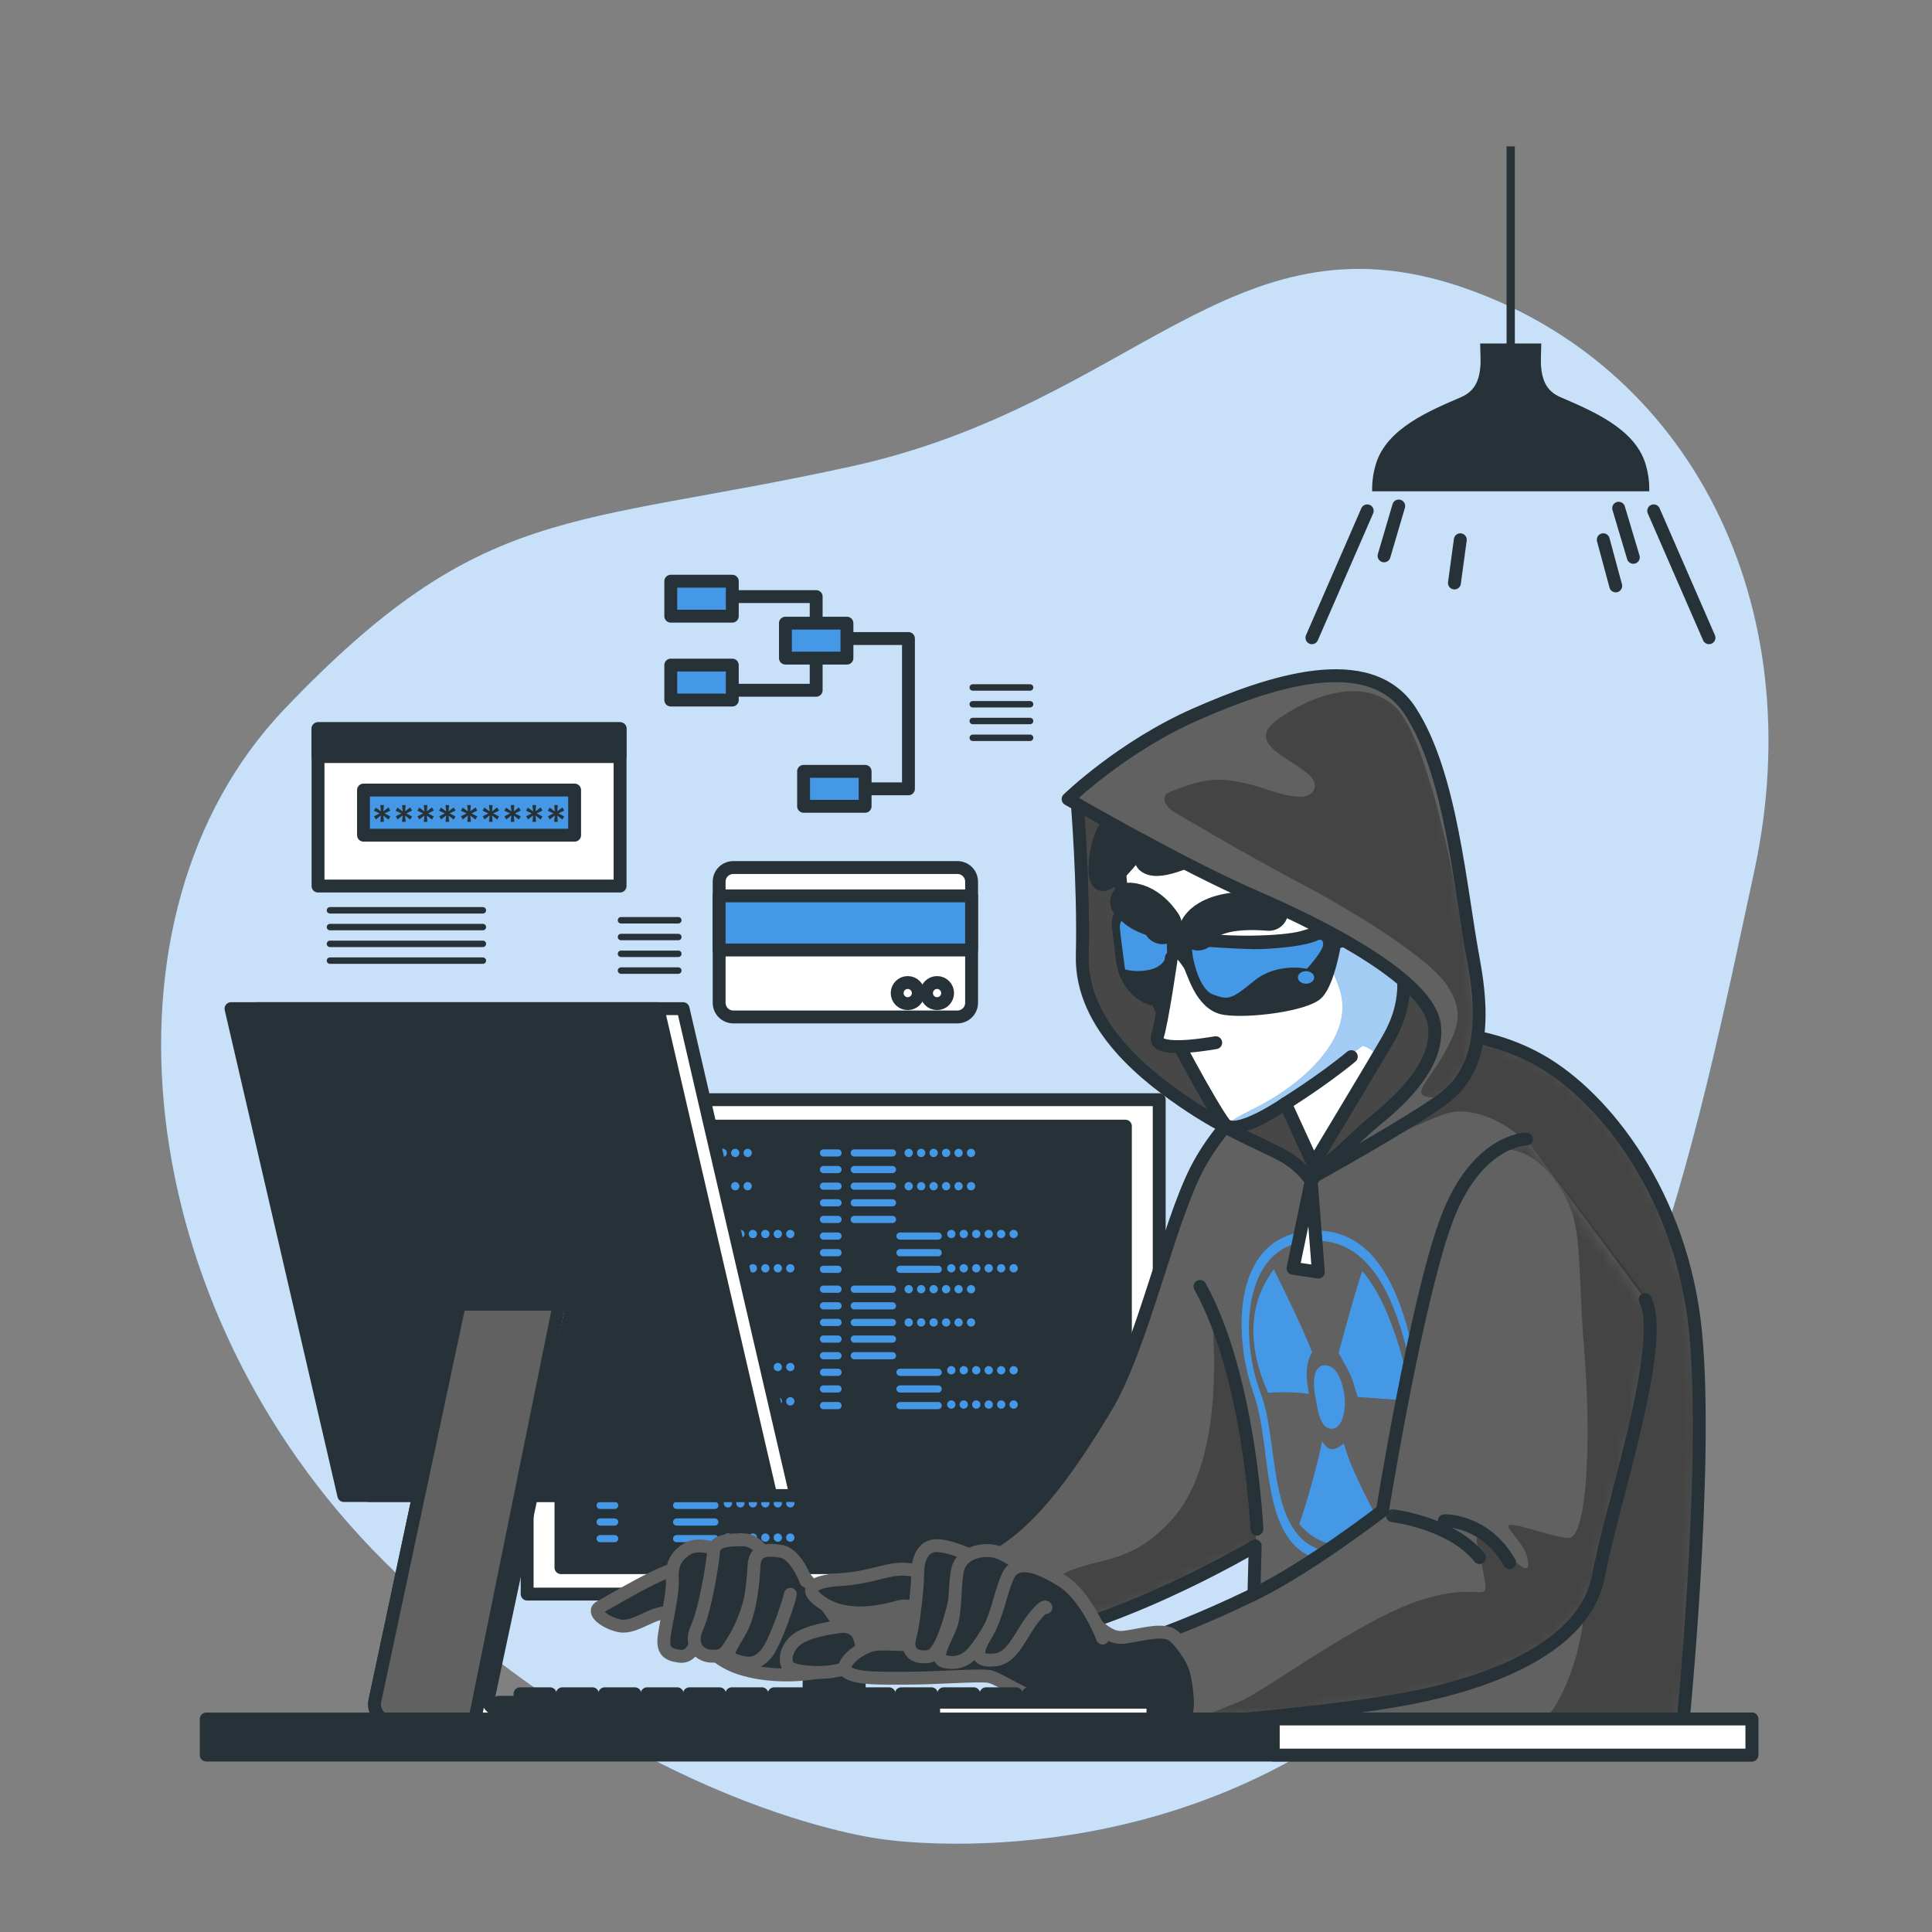<svg width="150" height="150" viewBox="0 0 150 150" fill="none" xmlns="http://www.w3.org/2000/svg">
<rect x="0" y="0" width="150" height="150" fill="#808080" stroke="none"/>
<path d="M68.449 142.786C68.449 142.786 91.151 146.431 108.965 130.473C126.78 114.515 131.674 88.572 136.193 67.677C140.713 46.782 131.107 28.201 113.357 22.245C95.607 16.289 87.932 31.438 66.039 36.225C44.147 41.012 37.486 38.919 22.099 55.037C6.712 71.156 10.258 101.716 29.753 121.153C49.249 140.59 68.449 142.786 68.449 142.786Z" fill="#4598E6"/>
<path opacity="0.7" d="M68.449 142.786C68.449 142.786 91.151 146.431 108.965 130.473C126.78 114.515 131.674 88.572 136.193 67.677C140.713 46.782 131.107 28.201 113.357 22.245C95.607 16.289 87.932 31.438 66.039 36.225C44.147 41.012 37.486 38.919 22.099 55.037C6.712 71.156 10.258 101.716 29.753 121.153C49.249 140.59 68.449 142.786 68.449 142.786Z" fill="white"/>
<path d="M127.751 35.998C126.902 33.24 123.54 31.872 121.155 30.838C120.038 30.354 119.717 29.487 119.635 28.306C119.626 28.176 119.641 27.415 119.663 26.666H118.586H115.998H114.92C114.943 27.414 114.957 28.176 114.949 28.306C114.867 29.487 114.546 30.354 113.428 30.838C111.044 31.872 107.682 33.24 106.833 35.998C106.586 36.801 106.519 37.534 106.533 38.146H115.998H118.586H128.051C128.064 37.534 127.997 36.801 127.751 35.998Z" fill="#263238"/>
<path d="M117.612 11.366H116.971V27.107H117.612V11.366Z" fill="#263238"/>
<path d="M106.152 39.661L101.857 49.514" stroke="#263238" stroke-miterlimit="10" stroke-linecap="round" stroke-linejoin="round"/>
<path d="M128.392 39.661L132.686 49.514" stroke="#263238" stroke-miterlimit="10" stroke-linecap="round" stroke-linejoin="round"/>
<path d="M108.596 39.286L107.458 43.157" stroke="#263238" stroke-miterlimit="10" stroke-linecap="round" stroke-linejoin="round"/>
<path d="M125.672 39.457L126.811 43.271" stroke="#263238" stroke-miterlimit="10" stroke-linecap="round" stroke-linejoin="round"/>
<path d="M124.477 41.905L125.445 45.491" stroke="#263238" stroke-miterlimit="10" stroke-linecap="round" stroke-linejoin="round"/>
<path d="M113.378 41.905L112.922 45.263" stroke="#263238" stroke-miterlimit="10" stroke-linecap="round" stroke-linejoin="round"/>
<path d="M55.77 46.319H63.367V53.592H55.118" stroke="#263238" stroke-miterlimit="10" stroke-linecap="round" stroke-linejoin="round"/>
<path d="M64.779 61.244H70.532V49.576H65.104" stroke="#263238" stroke-miterlimit="10" stroke-linecap="round" stroke-linejoin="round"/>
<path d="M56.855 45.125H52.079V47.839H56.855V45.125Z" fill="#4598E6" stroke="#263238" stroke-miterlimit="10" stroke-linecap="round" stroke-linejoin="round"/>
<path d="M65.756 48.382H60.98V51.095H65.756V48.382Z" fill="#4598E6" stroke="#263238" stroke-miterlimit="10" stroke-linecap="round" stroke-linejoin="round"/>
<path d="M67.167 59.887H62.391V62.601H67.167V59.887Z" fill="#4598E6" stroke="#263238" stroke-miterlimit="10" stroke-linecap="round" stroke-linejoin="round"/>
<path d="M56.855 51.638H52.079V54.351H56.855V51.638Z" fill="#4598E6" stroke="#263238" stroke-miterlimit="10" stroke-linecap="round" stroke-linejoin="round"/>
<path d="M74.334 78.955H56.934C56.326 78.955 55.834 78.462 55.834 77.855V68.455C55.834 67.847 56.326 67.355 56.934 67.355H74.334C74.941 67.355 75.434 67.847 75.434 68.455V77.855C75.434 78.462 74.941 78.955 74.334 78.955Z" fill="white" stroke="#263238" stroke-miterlimit="10" stroke-linecap="round" stroke-linejoin="round"/>
<path d="M75.433 69.555H55.834V73.755H75.433V69.555Z" fill="#4598E6" stroke="#263238" stroke-miterlimit="10" stroke-linecap="round" stroke-linejoin="round"/>
<path d="M71.296 77.103C71.296 76.65 70.929 76.283 70.476 76.283C70.023 76.283 69.656 76.65 69.656 77.103C69.656 77.556 70.023 77.923 70.476 77.923C70.929 77.923 71.296 77.556 71.296 77.103Z" fill="white" stroke="#263238" stroke-miterlimit="10" stroke-linecap="round" stroke-linejoin="round"/>
<path d="M73.573 77.103C73.573 76.65 73.207 76.283 72.754 76.283C72.301 76.283 71.934 76.65 71.934 77.103C71.934 77.556 72.3 77.923 72.754 77.923C73.206 77.923 73.573 77.556 73.573 77.103Z" fill="white" stroke="#263238" stroke-miterlimit="10" stroke-linecap="round" stroke-linejoin="round"/>
<path d="M48.142 56.575H24.692V68.793H48.142V56.575Z" fill="white" stroke="#263238" stroke-miterlimit="10" stroke-linecap="round" stroke-linejoin="round"/>
<path d="M48.142 56.575H24.692V58.74H48.142V56.575Z" fill="#263238" stroke="#263238" stroke-miterlimit="10" stroke-linecap="round" stroke-linejoin="round"/>
<path d="M44.613 61.34H28.222V64.844H44.613V61.34Z" fill="#4598E6" stroke="#263238" stroke-miterlimit="10" stroke-linecap="round" stroke-linejoin="round"/>
<path d="M29.527 62.51H29.808L29.766 62.99L30.163 62.687L30.305 62.932L29.854 63.153L30.305 63.387L30.163 63.633L29.766 63.32L29.808 63.809H29.527L29.579 63.311L29.18 63.62L29.04 63.374L29.479 63.153L29.029 62.944L29.172 62.7L29.578 62.995L29.527 62.51Z" fill="#263238"/>
<path d="M31.214 62.51H31.496L31.453 62.99L31.851 62.687L31.993 62.932L31.541 63.153L31.993 63.387L31.851 63.633L31.453 63.32L31.496 63.809H31.214L31.267 63.311L30.868 63.62L30.727 63.374L31.167 63.153L30.717 62.944L30.859 62.7L31.265 62.995L31.214 62.51Z" fill="#263238"/>
<path d="M32.902 62.51H33.183L33.141 62.99L33.538 62.687L33.681 62.932L33.229 63.153L33.681 63.387L33.538 63.633L33.141 63.32L33.183 63.809H32.902L32.955 63.311L32.556 63.62L32.415 63.374L32.854 63.153L32.404 62.944L32.547 62.7L32.953 62.995L32.902 62.51Z" fill="#263238"/>
<path d="M34.589 62.51H34.871L34.828 62.99L35.225 62.687L35.368 62.932L34.916 63.153L35.368 63.387L35.225 63.633L34.828 63.32L34.871 63.809H34.589L34.642 63.311L34.243 63.62L34.102 63.374L34.542 63.153L34.092 62.944L34.234 62.7L34.641 62.995L34.589 62.51Z" fill="#263238"/>
<path d="M36.277 62.51H36.558L36.516 62.99L36.913 62.687L37.056 62.932L36.604 63.153L37.056 63.387L36.913 63.633L36.516 63.32L36.558 63.809H36.277L36.33 63.311L35.931 63.62L35.79 63.374L36.229 63.153L35.779 62.944L35.922 62.7L36.328 62.995L36.277 62.51Z" fill="#263238"/>
<path d="M37.964 62.51H38.246L38.203 62.99L38.6 62.687L38.743 62.932L38.291 63.153L38.743 63.387L38.6 63.633L38.203 63.32L38.246 63.809H37.964L38.017 63.311L37.618 63.62L37.477 63.374L37.917 63.153L37.467 62.944L37.609 62.7L38.016 62.995L37.964 62.51Z" fill="#263238"/>
<path d="M39.652 62.51H39.933L39.891 62.99L40.288 62.687L40.431 62.932L39.979 63.153L40.431 63.387L40.288 63.633L39.891 63.32L39.933 63.809H39.652L39.705 63.311L39.306 63.62L39.165 63.374L39.604 63.153L39.154 62.944L39.297 62.7L39.703 62.995L39.652 62.51Z" fill="#263238"/>
<path d="M41.339 62.51H41.621L41.578 62.99L41.975 62.687L42.118 62.932L41.666 63.153L42.118 63.387L41.975 63.633L41.578 63.32L41.621 63.809H41.339L41.392 63.311L40.993 63.62L40.852 63.374L41.292 63.153L40.842 62.944L40.984 62.7L41.391 62.995L41.339 62.51Z" fill="#263238"/>
<path d="M43.027 62.51H43.308L43.266 62.99L43.663 62.687L43.806 62.932L43.354 63.153L43.806 63.387L43.663 63.633L43.266 63.32L43.308 63.809H43.027L43.08 63.311L42.681 63.62L42.54 63.374L42.979 63.153L42.529 62.944L42.672 62.7L43.078 62.995L43.027 62.51Z" fill="#263238"/>
<path d="M75.524 53.374H79.975" stroke="#263238" stroke-width="0.5" stroke-miterlimit="10" stroke-linecap="round" stroke-linejoin="round"/>
<path d="M75.524 54.677H79.975" stroke="#263238" stroke-width="0.5" stroke-miterlimit="10" stroke-linecap="round" stroke-linejoin="round"/>
<path d="M75.524 55.979H79.975" stroke="#263238" stroke-width="0.5" stroke-miterlimit="10" stroke-linecap="round" stroke-linejoin="round"/>
<path d="M75.524 57.282H79.975" stroke="#263238" stroke-width="0.5" stroke-miterlimit="10" stroke-linecap="round" stroke-linejoin="round"/>
<path d="M48.214 71.449H52.665" stroke="#263238" stroke-width="0.5" stroke-miterlimit="10" stroke-linecap="round" stroke-linejoin="round"/>
<path d="M48.214 72.751H52.665" stroke="#263238" stroke-width="0.5" stroke-miterlimit="10" stroke-linecap="round" stroke-linejoin="round"/>
<path d="M48.214 74.053H52.665" stroke="#263238" stroke-width="0.5" stroke-miterlimit="10" stroke-linecap="round" stroke-linejoin="round"/>
<path d="M48.214 75.356H52.665" stroke="#263238" stroke-width="0.5" stroke-miterlimit="10" stroke-linecap="round" stroke-linejoin="round"/>
<path d="M25.618 70.676H37.49" stroke="#263238" stroke-width="0.5" stroke-miterlimit="10" stroke-linecap="round" stroke-linejoin="round"/>
<path d="M25.618 71.978H37.49" stroke="#263238" stroke-width="0.5" stroke-miterlimit="10" stroke-linecap="round" stroke-linejoin="round"/>
<path d="M25.618 73.281H37.49" stroke="#263238" stroke-width="0.5" stroke-miterlimit="10" stroke-linecap="round" stroke-linejoin="round"/>
<path d="M25.618 74.583H37.49" stroke="#263238" stroke-width="0.5" stroke-miterlimit="10" stroke-linecap="round" stroke-linejoin="round"/>
<path d="M66.247 122.948H63.282V134.24H66.247V122.948Z" fill="white" stroke="#263238" stroke-miterlimit="10" stroke-linecap="round" stroke-linejoin="round"/>
<path d="M66.71 122.948H62.818V131.147H66.71V122.948Z" fill="#263238" stroke="#263238" stroke-miterlimit="10" stroke-linecap="round" stroke-linejoin="round"/>
<path d="M90.001 85.38H40.928V123.765H90.001V85.38Z" fill="white" stroke="#263238" stroke-miterlimit="10" stroke-linecap="round" stroke-linejoin="round"/>
<path d="M87.376 87.433H43.553V121.712H87.376V87.433Z" fill="#263238" stroke="#263238" stroke-miterlimit="10" stroke-linecap="round" stroke-linejoin="round"/>
<path d="M47.722 89.792H46.593C46.439 89.792 46.315 89.667 46.315 89.513C46.315 89.359 46.439 89.234 46.593 89.234H47.722C47.876 89.234 48.001 89.359 48.001 89.513C48.001 89.667 47.876 89.792 47.722 89.792ZM48.001 90.804C48.001 90.65 47.876 90.525 47.722 90.525H46.593C46.439 90.525 46.315 90.65 46.315 90.804C46.315 90.958 46.439 91.082 46.593 91.082H47.722C47.876 91.082 48.001 90.958 48.001 90.804ZM48.001 92.095C48.001 91.941 47.876 91.816 47.722 91.816H46.593C46.439 91.816 46.315 91.941 46.315 92.095C46.315 92.249 46.439 92.373 46.593 92.373H47.722C47.876 92.373 48.001 92.249 48.001 92.095ZM48.001 93.386C48.001 93.232 47.876 93.107 47.722 93.107H46.593C46.439 93.107 46.315 93.231 46.315 93.386C46.315 93.54 46.439 93.664 46.593 93.664H47.722C47.876 93.664 48.001 93.54 48.001 93.386ZM48.001 94.677C48.001 94.523 47.876 94.398 47.722 94.398H46.593C46.439 94.398 46.315 94.523 46.315 94.677C46.315 94.831 46.439 94.955 46.593 94.955H47.722C47.876 94.955 48.001 94.831 48.001 94.677ZM48.001 95.968C48.001 95.814 47.876 95.689 47.722 95.689H46.593C46.439 95.689 46.315 95.814 46.315 95.968C46.315 96.122 46.439 96.246 46.593 96.246H47.722C47.876 96.246 48.001 96.122 48.001 95.968ZM48.001 97.259C48.001 97.105 47.876 96.98 47.722 96.98H46.593C46.439 96.98 46.315 97.105 46.315 97.259C46.315 97.413 46.439 97.538 46.593 97.538H47.722C47.876 97.537 48.001 97.413 48.001 97.259ZM48.001 98.55C48.001 98.396 47.876 98.271 47.722 98.271H46.593C46.439 98.271 46.315 98.396 46.315 98.55C46.315 98.704 46.439 98.828 46.593 98.828H47.722C47.876 98.828 48.001 98.704 48.001 98.55ZM52.227 89.513C52.227 89.359 52.102 89.234 51.949 89.234H48.983C48.829 89.234 48.705 89.359 48.705 89.513C48.705 89.667 48.829 89.792 48.983 89.792H51.949C52.102 89.792 52.227 89.667 52.227 89.513ZM52.227 90.804C52.227 90.65 52.102 90.525 51.949 90.525H48.983C48.829 90.525 48.705 90.65 48.705 90.804C48.705 90.958 48.829 91.082 48.983 91.082H51.949C52.102 91.082 52.227 90.958 52.227 90.804ZM52.227 92.095C52.227 91.941 52.102 91.816 51.949 91.816H48.983C48.829 91.816 48.705 91.941 48.705 92.095C48.705 92.249 48.829 92.373 48.983 92.373H51.949C52.102 92.373 52.227 92.249 52.227 92.095ZM52.227 93.386C52.227 93.232 52.102 93.107 51.949 93.107H48.983C48.829 93.107 48.705 93.231 48.705 93.386C48.705 93.54 48.829 93.664 48.983 93.664H51.949C52.102 93.664 52.227 93.54 52.227 93.386ZM52.227 94.677C52.227 94.523 52.102 94.398 51.949 94.398H48.983C48.829 94.398 48.705 94.523 48.705 94.677C48.705 94.831 48.829 94.955 48.983 94.955H51.949C52.102 94.955 52.227 94.831 52.227 94.677ZM55.777 95.968C55.777 95.814 55.652 95.689 55.498 95.689H52.533C52.379 95.689 52.254 95.814 52.254 95.968C52.254 96.122 52.379 96.246 52.533 96.246H55.498C55.652 96.246 55.777 96.122 55.777 95.968ZM55.777 97.259C55.777 97.105 55.652 96.98 55.498 96.98H52.533C52.379 96.98 52.254 97.105 52.254 97.259C52.254 97.413 52.379 97.538 52.533 97.538H55.498C55.652 97.537 55.777 97.413 55.777 97.259ZM55.777 98.55C55.777 98.396 55.652 98.271 55.498 98.271H52.533C52.379 98.271 52.254 98.396 52.254 98.55C52.254 98.704 52.379 98.828 52.533 98.828H55.498C55.652 98.828 55.777 98.704 55.777 98.55ZM53.532 89.513C53.532 89.335 53.387 89.19 53.209 89.19C53.031 89.19 52.886 89.334 52.886 89.513C52.886 89.691 53.031 89.836 53.209 89.836C53.387 89.836 53.532 89.691 53.532 89.513ZM54.5 89.513C54.5 89.335 54.355 89.19 54.177 89.19C53.999 89.19 53.854 89.334 53.854 89.513C53.854 89.691 53.999 89.836 54.177 89.836C54.355 89.836 54.5 89.691 54.5 89.513ZM55.468 89.513C55.468 89.335 55.324 89.19 55.145 89.19C54.967 89.19 54.822 89.334 54.822 89.513C54.822 89.691 54.967 89.836 55.145 89.836C55.324 89.836 55.468 89.691 55.468 89.513ZM56.436 89.513C56.436 89.335 56.292 89.19 56.113 89.19C55.935 89.19 55.791 89.334 55.791 89.513C55.791 89.691 55.935 89.836 56.113 89.836C56.292 89.836 56.436 89.691 56.436 89.513ZM57.405 89.513C57.405 89.335 57.26 89.19 57.082 89.19C56.904 89.19 56.759 89.334 56.759 89.513C56.759 89.691 56.904 89.836 57.082 89.836C57.26 89.836 57.405 89.691 57.405 89.513ZM58.373 89.513C58.373 89.335 58.228 89.19 58.05 89.19C57.872 89.19 57.727 89.334 57.727 89.513C57.727 89.691 57.872 89.836 58.05 89.836C58.228 89.836 58.373 89.691 58.373 89.513ZM53.532 92.095C53.532 91.917 53.387 91.772 53.209 91.772C53.031 91.772 52.886 91.917 52.886 92.095C52.886 92.273 53.031 92.418 53.209 92.418C53.387 92.418 53.532 92.273 53.532 92.095ZM54.5 92.095C54.5 91.917 54.355 91.772 54.177 91.772C53.999 91.772 53.854 91.917 53.854 92.095C53.854 92.273 53.999 92.418 54.177 92.418C54.355 92.418 54.5 92.273 54.5 92.095ZM55.468 92.095C55.468 91.917 55.324 91.772 55.145 91.772C54.967 91.772 54.822 91.917 54.822 92.095C54.822 92.273 54.967 92.418 55.145 92.418C55.324 92.418 55.468 92.273 55.468 92.095ZM56.436 92.095C56.436 91.917 56.292 91.772 56.113 91.772C55.935 91.772 55.791 91.917 55.791 92.095C55.791 92.273 55.935 92.418 56.113 92.418C56.292 92.418 56.436 92.273 56.436 92.095ZM57.405 92.095C57.405 91.917 57.26 91.772 57.082 91.772C56.904 91.772 56.759 91.917 56.759 92.095C56.759 92.273 56.904 92.418 57.082 92.418C57.26 92.418 57.405 92.273 57.405 92.095ZM58.373 92.095C58.373 91.917 58.228 91.772 58.05 91.772C57.872 91.772 57.727 91.917 57.727 92.095C57.727 92.273 57.872 92.418 58.05 92.418C58.228 92.418 58.373 92.273 58.373 92.095ZM56.84 95.806C56.84 95.628 56.695 95.484 56.517 95.484C56.339 95.484 56.194 95.628 56.194 95.806C56.194 95.984 56.339 96.129 56.517 96.129C56.695 96.129 56.84 95.984 56.84 95.806ZM57.808 95.806C57.808 95.628 57.663 95.484 57.485 95.484C57.307 95.484 57.163 95.628 57.163 95.806C57.163 95.984 57.307 96.129 57.485 96.129C57.663 96.129 57.808 95.984 57.808 95.806ZM58.776 95.806C58.776 95.628 58.632 95.484 58.453 95.484C58.275 95.484 58.131 95.628 58.131 95.806C58.131 95.984 58.275 96.129 58.453 96.129C58.632 96.129 58.776 95.984 58.776 95.806ZM59.744 95.806C59.744 95.628 59.6 95.484 59.422 95.484C59.243 95.484 59.099 95.628 59.099 95.806C59.099 95.984 59.243 96.129 59.422 96.129C59.6 96.129 59.744 95.984 59.744 95.806ZM60.713 95.806C60.713 95.628 60.568 95.484 60.39 95.484C60.212 95.484 60.067 95.628 60.067 95.806C60.067 95.984 60.212 96.129 60.39 96.129C60.568 96.129 60.713 95.984 60.713 95.806ZM61.681 95.806C61.681 95.628 61.536 95.484 61.358 95.484C61.18 95.484 61.035 95.628 61.035 95.806C61.035 95.984 61.18 96.129 61.358 96.129C61.536 96.129 61.681 95.984 61.681 95.806ZM56.84 98.469C56.84 98.291 56.695 98.146 56.517 98.146C56.339 98.146 56.194 98.291 56.194 98.469C56.194 98.647 56.339 98.792 56.517 98.792C56.695 98.792 56.84 98.647 56.84 98.469ZM57.808 98.469C57.808 98.291 57.663 98.146 57.485 98.146C57.307 98.146 57.163 98.291 57.163 98.469C57.163 98.647 57.307 98.792 57.485 98.792C57.663 98.792 57.808 98.647 57.808 98.469ZM58.776 98.469C58.776 98.291 58.632 98.146 58.453 98.146C58.275 98.146 58.131 98.291 58.131 98.469C58.131 98.647 58.275 98.792 58.453 98.792C58.632 98.792 58.776 98.647 58.776 98.469ZM59.744 98.469C59.744 98.291 59.6 98.146 59.422 98.146C59.243 98.146 59.099 98.291 59.099 98.469C59.099 98.647 59.243 98.792 59.422 98.792C59.6 98.792 59.744 98.647 59.744 98.469ZM60.713 98.469C60.713 98.291 60.568 98.146 60.39 98.146C60.212 98.146 60.067 98.291 60.067 98.469C60.067 98.647 60.212 98.792 60.39 98.792C60.568 98.792 60.713 98.647 60.713 98.469ZM61.681 98.469C61.681 98.291 61.536 98.146 61.358 98.146C61.18 98.146 61.035 98.291 61.035 98.469C61.035 98.647 61.18 98.792 61.358 98.792C61.536 98.792 61.681 98.647 61.681 98.469Z" fill="#4598E6"/>
<path d="M47.722 100.122H46.593C46.439 100.122 46.315 99.998 46.315 99.843C46.315 99.689 46.439 99.565 46.593 99.565H47.722C47.876 99.565 48.001 99.689 48.001 99.843C48.001 99.997 47.876 100.122 47.722 100.122ZM48.001 101.134C48.001 100.98 47.876 100.856 47.722 100.856H46.593C46.439 100.856 46.315 100.98 46.315 101.134C46.315 101.288 46.439 101.413 46.593 101.413H47.722C47.876 101.413 48.001 101.288 48.001 101.134ZM48.001 102.425C48.001 102.271 47.876 102.147 47.722 102.147H46.593C46.439 102.147 46.315 102.271 46.315 102.425C46.315 102.579 46.439 102.704 46.593 102.704H47.722C47.876 102.704 48.001 102.579 48.001 102.425ZM48.001 103.716C48.001 103.562 47.876 103.437 47.722 103.437H46.593C46.439 103.437 46.315 103.562 46.315 103.716C46.315 103.87 46.439 103.994 46.593 103.994H47.722C47.876 103.995 48.001 103.87 48.001 103.716ZM48.001 105.007C48.001 104.853 47.876 104.728 47.722 104.728H46.593C46.439 104.728 46.315 104.853 46.315 105.007C46.315 105.161 46.439 105.285 46.593 105.285H47.722C47.876 105.286 48.001 105.161 48.001 105.007ZM48.001 106.298C48.001 106.144 47.876 106.02 47.722 106.02H46.593C46.439 106.02 46.315 106.144 46.315 106.298C46.315 106.452 46.439 106.577 46.593 106.577H47.722C47.876 106.577 48.001 106.452 48.001 106.298ZM48.001 107.589C48.001 107.435 47.876 107.31 47.722 107.31H46.593C46.439 107.31 46.315 107.435 46.315 107.589C46.315 107.743 46.439 107.867 46.593 107.867H47.722C47.876 107.868 48.001 107.743 48.001 107.589ZM48.001 108.88C48.001 108.726 47.876 108.601 47.722 108.601H46.593C46.439 108.601 46.315 108.726 46.315 108.88C46.315 109.034 46.439 109.158 46.593 109.158H47.722C47.876 109.159 48.001 109.034 48.001 108.88ZM52.227 99.843C52.227 99.689 52.102 99.565 51.949 99.565H48.983C48.829 99.565 48.705 99.689 48.705 99.843C48.705 99.997 48.829 100.122 48.983 100.122H51.949C52.102 100.122 52.227 99.997 52.227 99.843ZM52.227 101.134C52.227 100.98 52.102 100.856 51.949 100.856H48.983C48.829 100.856 48.705 100.98 48.705 101.134C48.705 101.288 48.829 101.413 48.983 101.413H51.949C52.102 101.413 52.227 101.288 52.227 101.134ZM52.227 102.425C52.227 102.271 52.102 102.147 51.949 102.147H48.983C48.829 102.147 48.705 102.271 48.705 102.425C48.705 102.579 48.829 102.704 48.983 102.704H51.949C52.102 102.704 52.227 102.579 52.227 102.425ZM52.227 103.716C52.227 103.562 52.102 103.437 51.949 103.437H48.983C48.829 103.437 48.705 103.562 48.705 103.716C48.705 103.87 48.829 103.994 48.983 103.994H51.949C52.102 103.995 52.227 103.87 52.227 103.716ZM52.227 105.007C52.227 104.853 52.102 104.728 51.949 104.728H48.983C48.829 104.728 48.705 104.853 48.705 105.007C48.705 105.161 48.829 105.285 48.983 105.285H51.949C52.102 105.286 52.227 105.161 52.227 105.007ZM55.777 106.298C55.777 106.144 55.652 106.02 55.498 106.02H52.533C52.379 106.02 52.254 106.144 52.254 106.298C52.254 106.452 52.379 106.577 52.533 106.577H55.498C55.652 106.577 55.777 106.452 55.777 106.298ZM55.777 107.589C55.777 107.435 55.652 107.31 55.498 107.31H52.533C52.379 107.31 52.254 107.435 52.254 107.589C52.254 107.743 52.379 107.867 52.533 107.867H55.498C55.652 107.868 55.777 107.743 55.777 107.589ZM55.777 108.88C55.777 108.726 55.652 108.601 55.498 108.601H52.533C52.379 108.601 52.254 108.726 52.254 108.88C52.254 109.034 52.379 109.158 52.533 109.158H55.498C55.652 109.159 55.777 109.034 55.777 108.88ZM53.532 99.843C53.532 99.665 53.387 99.52 53.209 99.52C53.031 99.52 52.886 99.665 52.886 99.843C52.886 100.022 53.031 100.166 53.209 100.166C53.387 100.166 53.532 100.022 53.532 99.843ZM54.5 99.843C54.5 99.665 54.355 99.52 54.177 99.52C53.999 99.52 53.854 99.665 53.854 99.843C53.854 100.022 53.999 100.166 54.177 100.166C54.355 100.166 54.5 100.022 54.5 99.843ZM55.468 99.843C55.468 99.665 55.324 99.52 55.145 99.52C54.967 99.52 54.822 99.665 54.822 99.843C54.822 100.022 54.967 100.166 55.145 100.166C55.324 100.166 55.468 100.022 55.468 99.843ZM56.436 99.843C56.436 99.665 56.292 99.52 56.113 99.52C55.935 99.52 55.791 99.665 55.791 99.843C55.791 100.022 55.935 100.166 56.113 100.166C56.292 100.166 56.436 100.022 56.436 99.843ZM57.405 99.843C57.405 99.665 57.26 99.52 57.082 99.52C56.904 99.52 56.759 99.665 56.759 99.843C56.759 100.022 56.904 100.166 57.082 100.166C57.26 100.166 57.405 100.022 57.405 99.843ZM58.373 99.843C58.373 99.665 58.228 99.52 58.05 99.52C57.872 99.52 57.727 99.665 57.727 99.843C57.727 100.022 57.872 100.166 58.05 100.166C58.228 100.166 58.373 100.022 58.373 99.843ZM53.532 102.425C53.532 102.247 53.387 102.102 53.209 102.102C53.031 102.102 52.886 102.247 52.886 102.425C52.886 102.603 53.031 102.748 53.209 102.748C53.387 102.748 53.532 102.603 53.532 102.425ZM54.5 102.425C54.5 102.247 54.355 102.102 54.177 102.102C53.999 102.102 53.854 102.247 53.854 102.425C53.854 102.603 53.999 102.748 54.177 102.748C54.355 102.748 54.5 102.603 54.5 102.425ZM55.468 102.425C55.468 102.247 55.324 102.102 55.145 102.102C54.967 102.102 54.822 102.247 54.822 102.425C54.822 102.603 54.967 102.748 55.145 102.748C55.324 102.748 55.468 102.603 55.468 102.425ZM56.436 102.425C56.436 102.247 56.292 102.102 56.113 102.102C55.935 102.102 55.791 102.247 55.791 102.425C55.791 102.603 55.935 102.748 56.113 102.748C56.292 102.748 56.436 102.603 56.436 102.425ZM57.405 102.425C57.405 102.247 57.26 102.102 57.082 102.102C56.904 102.102 56.759 102.247 56.759 102.425C56.759 102.603 56.904 102.748 57.082 102.748C57.26 102.748 57.405 102.603 57.405 102.425ZM58.373 102.425C58.373 102.247 58.228 102.102 58.05 102.102C57.872 102.102 57.727 102.247 57.727 102.425C57.727 102.603 57.872 102.748 58.05 102.748C58.228 102.748 58.373 102.603 58.373 102.425ZM56.84 106.137C56.84 105.959 56.695 105.814 56.517 105.814C56.339 105.814 56.194 105.959 56.194 106.137C56.194 106.315 56.339 106.46 56.517 106.46C56.695 106.46 56.84 106.315 56.84 106.137ZM57.808 106.137C57.808 105.959 57.663 105.814 57.485 105.814C57.307 105.814 57.163 105.959 57.163 106.137C57.163 106.315 57.307 106.46 57.485 106.46C57.663 106.46 57.808 106.315 57.808 106.137ZM58.776 106.137C58.776 105.959 58.632 105.814 58.453 105.814C58.275 105.814 58.131 105.959 58.131 106.137C58.131 106.315 58.275 106.46 58.453 106.46C58.632 106.46 58.776 106.315 58.776 106.137ZM59.744 106.137C59.744 105.959 59.6 105.814 59.422 105.814C59.243 105.814 59.099 105.959 59.099 106.137C59.099 106.315 59.243 106.46 59.422 106.46C59.6 106.46 59.744 106.315 59.744 106.137ZM60.713 106.137C60.713 105.959 60.568 105.814 60.39 105.814C60.212 105.814 60.067 105.959 60.067 106.137C60.067 106.315 60.212 106.46 60.39 106.46C60.568 106.46 60.713 106.315 60.713 106.137ZM61.681 106.137C61.681 105.959 61.536 105.814 61.358 105.814C61.18 105.814 61.035 105.959 61.035 106.137C61.035 106.315 61.18 106.46 61.358 106.46C61.536 106.46 61.681 106.315 61.681 106.137ZM56.84 108.799C56.84 108.621 56.695 108.476 56.517 108.476C56.339 108.476 56.194 108.621 56.194 108.799C56.194 108.977 56.339 109.122 56.517 109.122C56.695 109.122 56.84 108.977 56.84 108.799ZM57.808 108.799C57.808 108.621 57.663 108.476 57.485 108.476C57.307 108.476 57.163 108.621 57.163 108.799C57.163 108.977 57.307 109.122 57.485 109.122C57.663 109.122 57.808 108.977 57.808 108.799ZM58.776 108.799C58.776 108.621 58.632 108.476 58.453 108.476C58.275 108.476 58.131 108.621 58.131 108.799C58.131 108.977 58.275 109.122 58.453 109.122C58.632 109.122 58.776 108.977 58.776 108.799ZM59.744 108.799C59.744 108.621 59.6 108.476 59.422 108.476C59.243 108.476 59.099 108.621 59.099 108.799C59.099 108.977 59.243 109.122 59.422 109.122C59.6 109.122 59.744 108.977 59.744 108.799ZM60.713 108.799C60.713 108.621 60.568 108.476 60.39 108.476C60.212 108.476 60.067 108.621 60.067 108.799C60.067 108.977 60.212 109.122 60.39 109.122C60.568 109.122 60.713 108.977 60.713 108.799ZM61.681 108.799C61.681 108.621 61.536 108.476 61.358 108.476C61.18 108.476 61.035 108.621 61.035 108.799C61.035 108.977 61.18 109.122 61.358 109.122C61.536 109.122 61.681 108.977 61.681 108.799Z" fill="#4598E6"/>
<path d="M47.722 110.702H46.593C46.439 110.702 46.315 110.577 46.315 110.423C46.315 110.269 46.439 110.144 46.593 110.144H47.722C47.876 110.144 48.001 110.269 48.001 110.423C48.001 110.577 47.876 110.702 47.722 110.702ZM48.001 111.714C48.001 111.56 47.876 111.436 47.722 111.436H46.593C46.439 111.436 46.315 111.56 46.315 111.714C46.315 111.868 46.439 111.993 46.593 111.993H47.722C47.876 111.993 48.001 111.868 48.001 111.714ZM48.001 113.005C48.001 112.851 47.876 112.726 47.722 112.726H46.593C46.439 112.726 46.315 112.851 46.315 113.005C46.315 113.159 46.439 113.283 46.593 113.283H47.722C47.876 113.284 48.001 113.159 48.001 113.005ZM48.001 114.296C48.001 114.142 47.876 114.017 47.722 114.017H46.593C46.439 114.017 46.315 114.142 46.315 114.296C46.315 114.45 46.439 114.574 46.593 114.574H47.722C47.876 114.575 48.001 114.45 48.001 114.296ZM48.001 115.587C48.001 115.433 47.876 115.308 47.722 115.308H46.593C46.439 115.308 46.315 115.433 46.315 115.587C46.315 115.741 46.439 115.865 46.593 115.865H47.722C47.876 115.865 48.001 115.741 48.001 115.587ZM48.001 116.878C48.001 116.724 47.876 116.599 47.722 116.599H46.593C46.439 116.599 46.315 116.724 46.315 116.878C46.315 117.032 46.439 117.157 46.593 117.157H47.722C47.876 117.157 48.001 117.032 48.001 116.878ZM48.001 118.169C48.001 118.015 47.876 117.89 47.722 117.89H46.593C46.439 117.89 46.315 118.015 46.315 118.169C46.315 118.323 46.439 118.447 46.593 118.447H47.722C47.876 118.448 48.001 118.323 48.001 118.169ZM48.001 119.46C48.001 119.306 47.876 119.181 47.722 119.181H46.593C46.439 119.181 46.315 119.306 46.315 119.46C46.315 119.614 46.439 119.738 46.593 119.738H47.722C47.876 119.738 48.001 119.614 48.001 119.46ZM52.227 110.423C52.227 110.269 52.102 110.144 51.949 110.144H48.983C48.829 110.144 48.705 110.269 48.705 110.423C48.705 110.577 48.829 110.702 48.983 110.702H51.949C52.102 110.702 52.227 110.577 52.227 110.423ZM52.227 111.714C52.227 111.56 52.102 111.436 51.949 111.436H48.983C48.829 111.436 48.705 111.56 48.705 111.714C48.705 111.868 48.829 111.993 48.983 111.993H51.949C52.102 111.993 52.227 111.868 52.227 111.714ZM52.227 113.005C52.227 112.851 52.102 112.726 51.949 112.726H48.983C48.829 112.726 48.705 112.851 48.705 113.005C48.705 113.159 48.829 113.283 48.983 113.283H51.949C52.102 113.284 52.227 113.159 52.227 113.005ZM52.227 114.296C52.227 114.142 52.102 114.017 51.949 114.017H48.983C48.829 114.017 48.705 114.142 48.705 114.296C48.705 114.45 48.829 114.574 48.983 114.574H51.949C52.102 114.575 52.227 114.45 52.227 114.296ZM52.227 115.587C52.227 115.433 52.102 115.308 51.949 115.308H48.983C48.829 115.308 48.705 115.433 48.705 115.587C48.705 115.741 48.829 115.865 48.983 115.865H51.949C52.102 115.865 52.227 115.741 52.227 115.587ZM55.777 116.878C55.777 116.724 55.652 116.599 55.498 116.599H52.533C52.379 116.599 52.254 116.724 52.254 116.878C52.254 117.032 52.379 117.157 52.533 117.157H55.498C55.652 117.157 55.777 117.032 55.777 116.878ZM55.777 118.169C55.777 118.015 55.652 117.89 55.498 117.89H52.533C52.379 117.89 52.254 118.015 52.254 118.169C52.254 118.323 52.379 118.447 52.533 118.447H55.498C55.652 118.448 55.777 118.323 55.777 118.169ZM55.777 119.46C55.777 119.306 55.652 119.181 55.498 119.181H52.533C52.379 119.181 52.254 119.306 52.254 119.46C52.254 119.614 52.379 119.738 52.533 119.738H55.498C55.652 119.738 55.777 119.614 55.777 119.46ZM53.532 110.423C53.532 110.245 53.387 110.1 53.209 110.1C53.031 110.1 52.886 110.245 52.886 110.423C52.886 110.601 53.031 110.746 53.209 110.746C53.387 110.746 53.532 110.601 53.532 110.423ZM54.5 110.423C54.5 110.245 54.355 110.1 54.177 110.1C53.999 110.1 53.854 110.245 53.854 110.423C53.854 110.601 53.999 110.746 54.177 110.746C54.355 110.746 54.5 110.601 54.5 110.423ZM55.468 110.423C55.468 110.245 55.324 110.1 55.145 110.1C54.967 110.1 54.822 110.245 54.822 110.423C54.822 110.601 54.967 110.746 55.145 110.746C55.324 110.746 55.468 110.601 55.468 110.423ZM56.436 110.423C56.436 110.245 56.292 110.1 56.113 110.1C55.935 110.1 55.791 110.245 55.791 110.423C55.791 110.601 55.935 110.746 56.113 110.746C56.292 110.746 56.436 110.601 56.436 110.423ZM57.405 110.423C57.405 110.245 57.26 110.1 57.082 110.1C56.904 110.1 56.759 110.245 56.759 110.423C56.759 110.601 56.904 110.746 57.082 110.746C57.26 110.746 57.405 110.601 57.405 110.423ZM58.373 110.423C58.373 110.245 58.228 110.1 58.05 110.1C57.872 110.1 57.727 110.245 57.727 110.423C57.727 110.601 57.872 110.746 58.05 110.746C58.228 110.746 58.373 110.601 58.373 110.423ZM53.532 113.005C53.532 112.827 53.387 112.682 53.209 112.682C53.031 112.682 52.886 112.827 52.886 113.005C52.886 113.183 53.031 113.328 53.209 113.328C53.387 113.328 53.532 113.183 53.532 113.005ZM54.5 113.005C54.5 112.827 54.355 112.682 54.177 112.682C53.999 112.682 53.854 112.827 53.854 113.005C53.854 113.183 53.999 113.328 54.177 113.328C54.355 113.328 54.5 113.183 54.5 113.005ZM55.468 113.005C55.468 112.827 55.324 112.682 55.145 112.682C54.967 112.682 54.822 112.827 54.822 113.005C54.822 113.183 54.967 113.328 55.145 113.328C55.324 113.328 55.468 113.183 55.468 113.005ZM56.436 113.005C56.436 112.827 56.292 112.682 56.113 112.682C55.935 112.682 55.791 112.827 55.791 113.005C55.791 113.183 55.935 113.328 56.113 113.328C56.292 113.328 56.436 113.183 56.436 113.005ZM57.405 113.005C57.405 112.827 57.26 112.682 57.082 112.682C56.904 112.682 56.759 112.827 56.759 113.005C56.759 113.183 56.904 113.328 57.082 113.328C57.26 113.328 57.405 113.183 57.405 113.005ZM58.373 113.005C58.373 112.827 58.228 112.682 58.05 112.682C57.872 112.682 57.727 112.827 57.727 113.005C57.727 113.183 57.872 113.328 58.05 113.328C58.228 113.328 58.373 113.183 58.373 113.005ZM56.84 116.717C56.84 116.538 56.695 116.394 56.517 116.394C56.339 116.394 56.194 116.538 56.194 116.717C56.194 116.895 56.339 117.039 56.517 117.039C56.695 117.039 56.84 116.895 56.84 116.717ZM57.808 116.717C57.808 116.538 57.663 116.394 57.485 116.394C57.307 116.394 57.163 116.538 57.163 116.717C57.163 116.895 57.307 117.039 57.485 117.039C57.663 117.039 57.808 116.895 57.808 116.717ZM58.776 116.717C58.776 116.538 58.632 116.394 58.453 116.394C58.275 116.394 58.131 116.538 58.131 116.717C58.131 116.895 58.275 117.039 58.453 117.039C58.632 117.039 58.776 116.895 58.776 116.717ZM59.744 116.717C59.744 116.538 59.6 116.394 59.422 116.394C59.243 116.394 59.099 116.538 59.099 116.717C59.099 116.895 59.243 117.039 59.422 117.039C59.6 117.039 59.744 116.895 59.744 116.717ZM60.713 116.717C60.713 116.538 60.568 116.394 60.39 116.394C60.212 116.394 60.067 116.538 60.067 116.717C60.067 116.895 60.212 117.039 60.39 117.039C60.568 117.039 60.713 116.895 60.713 116.717ZM61.681 116.717C61.681 116.538 61.536 116.394 61.358 116.394C61.18 116.394 61.035 116.538 61.035 116.717C61.035 116.895 61.18 117.039 61.358 117.039C61.536 117.039 61.681 116.895 61.681 116.717ZM56.84 119.379C56.84 119.201 56.695 119.056 56.517 119.056C56.339 119.056 56.194 119.201 56.194 119.379C56.194 119.557 56.339 119.702 56.517 119.702C56.695 119.702 56.84 119.557 56.84 119.379ZM57.808 119.379C57.808 119.201 57.663 119.056 57.485 119.056C57.307 119.056 57.163 119.201 57.163 119.379C57.163 119.557 57.307 119.702 57.485 119.702C57.663 119.702 57.808 119.557 57.808 119.379ZM58.776 119.379C58.776 119.201 58.632 119.056 58.453 119.056C58.275 119.056 58.131 119.201 58.131 119.379C58.131 119.557 58.275 119.702 58.453 119.702C58.632 119.702 58.776 119.557 58.776 119.379ZM59.744 119.379C59.744 119.201 59.6 119.056 59.422 119.056C59.243 119.056 59.099 119.201 59.099 119.379C59.099 119.557 59.243 119.702 59.422 119.702C59.6 119.702 59.744 119.557 59.744 119.379ZM60.713 119.379C60.713 119.201 60.568 119.056 60.39 119.056C60.212 119.056 60.067 119.201 60.067 119.379C60.067 119.557 60.212 119.702 60.39 119.702C60.568 119.702 60.713 119.557 60.713 119.379ZM61.681 119.379C61.681 119.201 61.536 119.056 61.358 119.056C61.18 119.056 61.035 119.201 61.035 119.379C61.035 119.557 61.18 119.702 61.358 119.702C61.536 119.702 61.681 119.557 61.681 119.379Z" fill="#4598E6"/>
<path d="M65.065 89.792H63.935C63.781 89.792 63.657 89.667 63.657 89.513C63.657 89.359 63.781 89.234 63.935 89.234H65.065C65.219 89.234 65.343 89.359 65.343 89.513C65.343 89.667 65.219 89.792 65.065 89.792ZM65.343 90.804C65.343 90.65 65.219 90.525 65.065 90.525H63.935C63.781 90.525 63.657 90.65 63.657 90.804C63.657 90.958 63.781 91.082 63.935 91.082H65.065C65.219 91.082 65.343 90.958 65.343 90.804ZM65.343 92.095C65.343 91.941 65.219 91.816 65.065 91.816H63.935C63.781 91.816 63.657 91.941 63.657 92.095C63.657 92.249 63.781 92.373 63.935 92.373H65.065C65.219 92.373 65.343 92.249 65.343 92.095ZM65.343 93.386C65.343 93.232 65.219 93.107 65.065 93.107H63.935C63.781 93.107 63.657 93.231 63.657 93.386C63.657 93.54 63.781 93.664 63.935 93.664H65.065C65.219 93.664 65.343 93.54 65.343 93.386ZM65.343 94.677C65.343 94.523 65.219 94.398 65.065 94.398H63.935C63.781 94.398 63.657 94.523 63.657 94.677C63.657 94.831 63.781 94.955 63.935 94.955H65.065C65.219 94.955 65.343 94.831 65.343 94.677ZM65.343 95.968C65.343 95.814 65.219 95.689 65.065 95.689H63.935C63.781 95.689 63.657 95.814 63.657 95.968C63.657 96.122 63.781 96.246 63.935 96.246H65.065C65.219 96.246 65.343 96.122 65.343 95.968ZM65.343 97.259C65.343 97.105 65.219 96.98 65.065 96.98H63.935C63.781 96.98 63.657 97.105 63.657 97.259C63.657 97.413 63.781 97.538 63.935 97.538H65.065C65.219 97.537 65.343 97.413 65.343 97.259ZM65.343 98.55C65.343 98.396 65.219 98.271 65.065 98.271H63.935C63.781 98.271 63.657 98.396 63.657 98.55C63.657 98.704 63.781 98.828 63.935 98.828H65.065C65.219 98.828 65.343 98.704 65.343 98.55ZM69.569 89.513C69.569 89.359 69.445 89.234 69.29 89.234H66.325C66.171 89.234 66.046 89.359 66.046 89.513C66.046 89.667 66.171 89.792 66.325 89.792H69.29C69.445 89.792 69.569 89.667 69.569 89.513ZM69.569 90.804C69.569 90.65 69.445 90.525 69.29 90.525H66.325C66.171 90.525 66.046 90.65 66.046 90.804C66.046 90.958 66.171 91.082 66.325 91.082H69.29C69.445 91.082 69.569 90.958 69.569 90.804ZM69.569 92.095C69.569 91.941 69.445 91.816 69.29 91.816H66.325C66.171 91.816 66.046 91.941 66.046 92.095C66.046 92.249 66.171 92.373 66.325 92.373H69.29C69.445 92.373 69.569 92.249 69.569 92.095ZM69.569 93.386C69.569 93.232 69.445 93.107 69.29 93.107H66.325C66.171 93.107 66.046 93.231 66.046 93.386C66.046 93.54 66.171 93.664 66.325 93.664H69.29C69.445 93.664 69.569 93.54 69.569 93.386ZM69.569 94.677C69.569 94.523 69.445 94.398 69.29 94.398H66.325C66.171 94.398 66.046 94.523 66.046 94.677C66.046 94.831 66.171 94.955 66.325 94.955H69.29C69.445 94.955 69.569 94.831 69.569 94.677ZM73.119 95.968C73.119 95.814 72.995 95.689 72.841 95.689H69.875C69.722 95.689 69.597 95.814 69.597 95.968C69.597 96.122 69.721 96.246 69.875 96.246H72.841C72.995 96.246 73.119 96.122 73.119 95.968ZM73.119 97.259C73.119 97.105 72.995 96.98 72.841 96.98H69.875C69.722 96.98 69.597 97.105 69.597 97.259C69.597 97.413 69.721 97.538 69.875 97.538H72.841C72.995 97.537 73.119 97.413 73.119 97.259ZM73.119 98.55C73.119 98.396 72.995 98.271 72.841 98.271H69.875C69.722 98.271 69.597 98.396 69.597 98.55C69.597 98.704 69.721 98.828 69.875 98.828H72.841C72.995 98.828 73.119 98.704 73.119 98.55ZM70.874 89.513C70.874 89.335 70.73 89.19 70.551 89.19C70.373 89.19 70.228 89.334 70.228 89.513C70.228 89.691 70.373 89.836 70.551 89.836C70.73 89.836 70.874 89.691 70.874 89.513ZM71.842 89.513C71.842 89.335 71.698 89.19 71.519 89.19C71.341 89.19 71.197 89.334 71.197 89.513C71.197 89.691 71.341 89.836 71.519 89.836C71.698 89.836 71.842 89.691 71.842 89.513ZM72.811 89.513C72.811 89.335 72.666 89.19 72.488 89.19C72.31 89.19 72.165 89.334 72.165 89.513C72.165 89.691 72.31 89.836 72.488 89.836C72.666 89.836 72.811 89.691 72.811 89.513ZM73.779 89.513C73.779 89.335 73.634 89.19 73.456 89.19C73.278 89.19 73.133 89.334 73.133 89.513C73.133 89.691 73.278 89.836 73.456 89.836C73.634 89.836 73.779 89.691 73.779 89.513ZM74.747 89.513C74.747 89.335 74.603 89.19 74.424 89.19C74.246 89.19 74.102 89.334 74.102 89.513C74.102 89.691 74.246 89.836 74.424 89.836C74.603 89.836 74.747 89.691 74.747 89.513ZM75.715 89.513C75.715 89.335 75.571 89.19 75.392 89.19C75.214 89.19 75.07 89.334 75.07 89.513C75.07 89.691 75.214 89.836 75.392 89.836C75.571 89.836 75.715 89.691 75.715 89.513ZM70.874 92.095C70.874 91.917 70.73 91.772 70.551 91.772C70.373 91.772 70.228 91.917 70.228 92.095C70.228 92.273 70.373 92.418 70.551 92.418C70.73 92.418 70.874 92.273 70.874 92.095ZM71.842 92.095C71.842 91.917 71.698 91.772 71.519 91.772C71.341 91.772 71.197 91.917 71.197 92.095C71.197 92.273 71.341 92.418 71.519 92.418C71.698 92.418 71.842 92.273 71.842 92.095ZM72.811 92.095C72.811 91.917 72.666 91.772 72.488 91.772C72.31 91.772 72.165 91.917 72.165 92.095C72.165 92.273 72.31 92.418 72.488 92.418C72.666 92.418 72.811 92.273 72.811 92.095ZM73.779 92.095C73.779 91.917 73.634 91.772 73.456 91.772C73.278 91.772 73.133 91.917 73.133 92.095C73.133 92.273 73.278 92.418 73.456 92.418C73.634 92.418 73.779 92.273 73.779 92.095ZM74.747 92.095C74.747 91.917 74.603 91.772 74.424 91.772C74.246 91.772 74.102 91.917 74.102 92.095C74.102 92.273 74.246 92.418 74.424 92.418C74.603 92.418 74.747 92.273 74.747 92.095ZM75.715 92.095C75.715 91.917 75.571 91.772 75.392 91.772C75.214 91.772 75.07 91.917 75.07 92.095C75.07 92.273 75.214 92.418 75.392 92.418C75.571 92.418 75.715 92.273 75.715 92.095ZM74.182 95.806C74.182 95.628 74.038 95.484 73.859 95.484C73.681 95.484 73.537 95.628 73.537 95.806C73.537 95.984 73.681 96.129 73.859 96.129C74.038 96.129 74.182 95.984 74.182 95.806ZM75.151 95.806C75.151 95.628 75.006 95.484 74.828 95.484C74.65 95.484 74.505 95.628 74.505 95.806C74.505 95.984 74.649 96.129 74.828 96.129C75.006 96.129 75.151 95.984 75.151 95.806ZM76.119 95.806C76.119 95.628 75.974 95.484 75.796 95.484C75.618 95.484 75.473 95.628 75.473 95.806C75.473 95.984 75.618 96.129 75.796 96.129C75.974 96.129 76.119 95.984 76.119 95.806ZM77.087 95.806C77.087 95.628 76.942 95.484 76.764 95.484C76.586 95.484 76.441 95.628 76.441 95.806C76.441 95.984 76.586 96.129 76.764 96.129C76.942 96.129 77.087 95.984 77.087 95.806ZM78.055 95.806C78.055 95.628 77.911 95.484 77.732 95.484C77.554 95.484 77.41 95.628 77.41 95.806C77.41 95.984 77.554 96.129 77.732 96.129C77.911 96.129 78.055 95.984 78.055 95.806ZM79.023 95.806C79.023 95.628 78.879 95.484 78.701 95.484C78.522 95.484 78.378 95.628 78.378 95.806C78.378 95.984 78.522 96.129 78.701 96.129C78.879 96.129 79.023 95.984 79.023 95.806ZM74.182 98.469C74.182 98.291 74.038 98.146 73.859 98.146C73.681 98.146 73.537 98.291 73.537 98.469C73.537 98.647 73.681 98.792 73.859 98.792C74.038 98.792 74.182 98.647 74.182 98.469ZM75.151 98.469C75.151 98.291 75.006 98.146 74.828 98.146C74.65 98.146 74.505 98.291 74.505 98.469C74.505 98.647 74.649 98.792 74.828 98.792C75.006 98.792 75.151 98.647 75.151 98.469ZM76.119 98.469C76.119 98.291 75.974 98.146 75.796 98.146C75.618 98.146 75.473 98.291 75.473 98.469C75.473 98.647 75.618 98.792 75.796 98.792C75.974 98.792 76.119 98.647 76.119 98.469ZM77.087 98.469C77.087 98.291 76.942 98.146 76.764 98.146C76.586 98.146 76.441 98.291 76.441 98.469C76.441 98.647 76.586 98.792 76.764 98.792C76.942 98.792 77.087 98.647 77.087 98.469ZM78.055 98.469C78.055 98.291 77.911 98.146 77.732 98.146C77.554 98.146 77.41 98.291 77.41 98.469C77.41 98.647 77.554 98.792 77.732 98.792C77.911 98.792 78.055 98.647 78.055 98.469ZM79.023 98.469C79.023 98.291 78.879 98.146 78.701 98.146C78.522 98.146 78.378 98.291 78.378 98.469C78.378 98.647 78.522 98.792 78.701 98.792C78.879 98.792 79.023 98.647 79.023 98.469Z" fill="#4598E6"/>
<path d="M65.065 100.371H63.935C63.781 100.371 63.657 100.247 63.657 100.093C63.657 99.939 63.781 99.814 63.935 99.814H65.065C65.219 99.814 65.343 99.939 65.343 100.093C65.343 100.247 65.219 100.371 65.065 100.371ZM65.343 101.384C65.343 101.23 65.219 101.105 65.065 101.105H63.935C63.781 101.105 63.657 101.23 63.657 101.384C63.657 101.537 63.781 101.662 63.935 101.662H65.065C65.219 101.662 65.343 101.538 65.343 101.384ZM65.343 102.674C65.343 102.521 65.219 102.396 65.065 102.396H63.935C63.781 102.396 63.657 102.52 63.657 102.674C63.657 102.828 63.781 102.953 63.935 102.953H65.065C65.219 102.953 65.343 102.829 65.343 102.674ZM65.343 103.966C65.343 103.812 65.219 103.687 65.065 103.687H63.935C63.781 103.687 63.657 103.811 63.657 103.966C63.657 104.12 63.781 104.244 63.935 104.244H65.065C65.219 104.244 65.343 104.12 65.343 103.966ZM65.343 105.256C65.343 105.102 65.219 104.978 65.065 104.978H63.935C63.781 104.978 63.657 105.102 63.657 105.256C63.657 105.41 63.781 105.535 63.935 105.535H65.065C65.219 105.535 65.343 105.41 65.343 105.256ZM65.343 106.548C65.343 106.394 65.219 106.269 65.065 106.269H63.935C63.781 106.269 63.657 106.394 63.657 106.548C63.657 106.702 63.781 106.826 63.935 106.826H65.065C65.219 106.826 65.343 106.702 65.343 106.548ZM65.343 107.839C65.343 107.685 65.219 107.56 65.065 107.56H63.935C63.781 107.56 63.657 107.684 63.657 107.839C63.657 107.993 63.781 108.117 63.935 108.117H65.065C65.219 108.117 65.343 107.993 65.343 107.839ZM65.343 109.13C65.343 108.976 65.219 108.851 65.065 108.851H63.935C63.781 108.851 63.657 108.975 63.657 109.13C63.657 109.284 63.781 109.408 63.935 109.408H65.065C65.219 109.408 65.343 109.284 65.343 109.13ZM69.569 100.093C69.569 99.939 69.445 99.814 69.29 99.814H66.325C66.171 99.814 66.046 99.939 66.046 100.093C66.046 100.247 66.171 100.371 66.325 100.371H69.29C69.445 100.371 69.569 100.247 69.569 100.093ZM69.569 101.384C69.569 101.23 69.445 101.105 69.29 101.105H66.325C66.171 101.105 66.046 101.23 66.046 101.384C66.046 101.537 66.171 101.662 66.325 101.662H69.29C69.445 101.662 69.569 101.538 69.569 101.384ZM69.569 102.674C69.569 102.521 69.445 102.396 69.29 102.396H66.325C66.171 102.396 66.046 102.52 66.046 102.674C66.046 102.828 66.171 102.953 66.325 102.953H69.29C69.445 102.953 69.569 102.829 69.569 102.674ZM69.569 103.966C69.569 103.812 69.445 103.687 69.29 103.687H66.325C66.171 103.687 66.046 103.811 66.046 103.966C66.046 104.12 66.171 104.244 66.325 104.244H69.29C69.445 104.244 69.569 104.12 69.569 103.966ZM69.569 105.256C69.569 105.102 69.445 104.978 69.29 104.978H66.325C66.171 104.978 66.046 105.102 66.046 105.256C66.046 105.41 66.171 105.535 66.325 105.535H69.29C69.445 105.535 69.569 105.41 69.569 105.256ZM73.119 106.548C73.119 106.394 72.995 106.269 72.841 106.269H69.875C69.722 106.269 69.597 106.394 69.597 106.548C69.597 106.702 69.721 106.826 69.875 106.826H72.841C72.995 106.826 73.119 106.702 73.119 106.548ZM73.119 107.839C73.119 107.685 72.995 107.56 72.841 107.56H69.875C69.722 107.56 69.597 107.684 69.597 107.839C69.597 107.993 69.721 108.117 69.875 108.117H72.841C72.995 108.117 73.119 107.993 73.119 107.839ZM73.119 109.13C73.119 108.976 72.995 108.851 72.841 108.851H69.875C69.722 108.851 69.597 108.975 69.597 109.13C69.597 109.284 69.721 109.408 69.875 109.408H72.841C72.995 109.408 73.119 109.284 73.119 109.13ZM70.874 100.093C70.874 99.915 70.73 99.77 70.551 99.77C70.373 99.77 70.228 99.915 70.228 100.093C70.228 100.271 70.373 100.415 70.551 100.415C70.73 100.415 70.874 100.271 70.874 100.093ZM71.842 100.093C71.842 99.915 71.698 99.77 71.519 99.77C71.341 99.77 71.197 99.915 71.197 100.093C71.197 100.271 71.341 100.415 71.519 100.415C71.698 100.415 71.842 100.271 71.842 100.093ZM72.811 100.093C72.811 99.915 72.666 99.77 72.488 99.77C72.31 99.77 72.165 99.915 72.165 100.093C72.165 100.271 72.31 100.415 72.488 100.415C72.666 100.415 72.811 100.271 72.811 100.093ZM73.779 100.093C73.779 99.915 73.634 99.77 73.456 99.77C73.278 99.77 73.133 99.915 73.133 100.093C73.133 100.271 73.278 100.415 73.456 100.415C73.634 100.415 73.779 100.271 73.779 100.093ZM74.747 100.093C74.747 99.915 74.603 99.77 74.424 99.77C74.246 99.77 74.102 99.915 74.102 100.093C74.102 100.271 74.246 100.415 74.424 100.415C74.603 100.415 74.747 100.271 74.747 100.093ZM75.715 100.093C75.715 99.915 75.571 99.77 75.392 99.77C75.214 99.77 75.07 99.915 75.07 100.093C75.07 100.271 75.214 100.415 75.392 100.415C75.571 100.415 75.715 100.271 75.715 100.093ZM70.874 102.674C70.874 102.496 70.73 102.352 70.551 102.352C70.373 102.352 70.228 102.496 70.228 102.674C70.228 102.853 70.373 102.997 70.551 102.997C70.73 102.997 70.874 102.853 70.874 102.674ZM71.842 102.674C71.842 102.496 71.698 102.352 71.519 102.352C71.341 102.352 71.197 102.496 71.197 102.674C71.197 102.853 71.341 102.997 71.519 102.997C71.698 102.997 71.842 102.853 71.842 102.674ZM72.811 102.674C72.811 102.496 72.666 102.352 72.488 102.352C72.31 102.352 72.165 102.496 72.165 102.674C72.165 102.853 72.31 102.997 72.488 102.997C72.666 102.997 72.811 102.853 72.811 102.674ZM73.779 102.674C73.779 102.496 73.634 102.352 73.456 102.352C73.278 102.352 73.133 102.496 73.133 102.674C73.133 102.853 73.278 102.997 73.456 102.997C73.634 102.997 73.779 102.853 73.779 102.674ZM74.747 102.674C74.747 102.496 74.603 102.352 74.424 102.352C74.246 102.352 74.102 102.496 74.102 102.674C74.102 102.853 74.246 102.997 74.424 102.997C74.603 102.997 74.747 102.853 74.747 102.674ZM75.715 102.674C75.715 102.496 75.571 102.352 75.392 102.352C75.214 102.352 75.07 102.496 75.07 102.674C75.07 102.853 75.214 102.997 75.392 102.997C75.571 102.997 75.715 102.853 75.715 102.674ZM74.182 106.386C74.182 106.208 74.038 106.063 73.859 106.063C73.681 106.063 73.537 106.208 73.537 106.386C73.537 106.564 73.681 106.709 73.859 106.709C74.038 106.709 74.182 106.564 74.182 106.386ZM75.151 106.386C75.151 106.208 75.006 106.063 74.828 106.063C74.65 106.063 74.505 106.208 74.505 106.386C74.505 106.564 74.649 106.709 74.828 106.709C75.006 106.709 75.151 106.564 75.151 106.386ZM76.119 106.386C76.119 106.208 75.974 106.063 75.796 106.063C75.618 106.063 75.473 106.208 75.473 106.386C75.473 106.564 75.618 106.709 75.796 106.709C75.974 106.709 76.119 106.564 76.119 106.386ZM77.087 106.386C77.087 106.208 76.942 106.063 76.764 106.063C76.586 106.063 76.441 106.208 76.441 106.386C76.441 106.564 76.586 106.709 76.764 106.709C76.942 106.709 77.087 106.564 77.087 106.386ZM78.055 106.386C78.055 106.208 77.911 106.063 77.732 106.063C77.554 106.063 77.41 106.208 77.41 106.386C77.41 106.564 77.554 106.709 77.732 106.709C77.911 106.709 78.055 106.564 78.055 106.386ZM79.023 106.386C79.023 106.208 78.879 106.063 78.701 106.063C78.522 106.063 78.378 106.208 78.378 106.386C78.378 106.564 78.522 106.709 78.701 106.709C78.879 106.709 79.023 106.564 79.023 106.386ZM74.182 109.049C74.182 108.871 74.038 108.726 73.859 108.726C73.681 108.726 73.537 108.871 73.537 109.049C73.537 109.227 73.681 109.372 73.859 109.372C74.038 109.371 74.182 109.227 74.182 109.049ZM75.151 109.049C75.151 108.871 75.006 108.726 74.828 108.726C74.65 108.726 74.505 108.871 74.505 109.049C74.505 109.227 74.649 109.372 74.828 109.372C75.006 109.371 75.151 109.227 75.151 109.049ZM76.119 109.049C76.119 108.871 75.974 108.726 75.796 108.726C75.618 108.726 75.473 108.871 75.473 109.049C75.473 109.227 75.618 109.372 75.796 109.372C75.974 109.371 76.119 109.227 76.119 109.049ZM77.087 109.049C77.087 108.871 76.942 108.726 76.764 108.726C76.586 108.726 76.441 108.871 76.441 109.049C76.441 109.227 76.586 109.372 76.764 109.372C76.942 109.371 77.087 109.227 77.087 109.049ZM78.055 109.049C78.055 108.871 77.911 108.726 77.732 108.726C77.554 108.726 77.41 108.871 77.41 109.049C77.41 109.227 77.554 109.372 77.732 109.372C77.911 109.371 78.055 109.227 78.055 109.049ZM79.023 109.049C79.023 108.871 78.879 108.726 78.701 108.726C78.522 108.726 78.378 108.871 78.378 109.049C78.378 109.227 78.522 109.372 78.701 109.372C78.879 109.371 79.023 109.227 79.023 109.049Z" fill="#4598E6"/>
<path d="M99.274 83.497C99.274 83.497 95.115 86.486 92.905 90.776C90.695 95.065 88.616 104.684 85.886 109.233C83.156 113.783 80.687 117.162 78.087 119.112C75.487 121.062 71.588 122.362 69.378 122.752C67.168 123.142 61.19 123.791 61.19 123.791L61.45 128.731C61.45 128.731 66.519 128.861 76.138 127.951C85.756 127.041 97.455 120.022 97.455 120.022L97.065 134.45H130.6C130.6 134.45 132.68 113.913 131.64 103.384C130.6 92.856 124.621 85.186 119.551 82.327C114.482 79.467 109.153 80.117 105.903 80.377C102.654 80.637 99.274 83.497 99.274 83.497Z" fill="#616161"/>
<mask id="mask0_166_2506" style="mask-type:luminance" maskUnits="userSpaceOnUse" x="61" y="80" width="71" height="55">
<path d="M99.274 83.497C99.274 83.497 95.115 86.486 92.905 90.776C90.695 95.065 88.616 104.684 85.886 109.233C83.156 113.783 80.687 117.162 78.087 119.112C75.487 121.062 71.588 122.362 69.378 122.752C67.168 123.142 61.19 123.791 61.19 123.791L61.45 128.731C61.45 128.731 66.519 128.861 76.138 127.951C85.756 127.041 97.455 120.022 97.455 120.022L97.065 134.45H130.6C130.6 134.45 132.68 113.913 131.64 103.384C130.6 92.856 124.621 85.186 119.551 82.327C114.482 79.467 109.153 80.117 105.903 80.377C102.654 80.637 99.274 83.497 99.274 83.497Z" fill="white"/>
</mask>
<g mask="url(#mask0_166_2506)">
<path opacity="0.3" d="M119.551 82.327C115.943 80.292 112.205 80.035 109.177 80.149L102.334 91.165C102.334 91.165 110.25 87 112.5 86.4C114.75 85.8 119.4 87.75 120.75 92.7C122.1 97.65 122.55 116.7 123 122.25C123.45 127.8 121.05 132.3 120.3 133.05C119.951 133.4 119.309 133.912 119.101 134.45H130.6C130.6 134.45 132.679 113.913 131.639 103.384C130.6 92.856 124.621 85.187 119.551 82.327Z" fill="black"/>
</g>
<mask id="mask1_166_2506" style="mask-type:luminance" maskUnits="userSpaceOnUse" x="61" y="80" width="71" height="55">
<path d="M99.274 83.497C99.274 83.497 95.115 86.486 92.905 90.776C90.695 95.065 88.616 104.684 85.886 109.233C83.156 113.783 80.687 117.162 78.087 119.112C75.487 121.062 71.588 122.362 69.378 122.752C67.168 123.142 61.19 123.791 61.19 123.791L61.45 128.731C61.45 128.731 66.519 128.861 76.138 127.951C85.756 127.041 97.455 120.022 97.455 120.022L97.065 134.45H130.6C130.6 134.45 132.68 113.913 131.64 103.384C130.6 92.856 124.621 85.186 119.551 82.327C114.482 79.467 109.153 80.117 105.903 80.377C102.654 80.637 99.274 83.497 99.274 83.497Z" fill="white"/>
</mask>
<g mask="url(#mask1_166_2506)">
<path d="M103.771 121.281C97.486 121.09 98.986 112.843 97.332 108.207C95.677 103.571 95.64 95.689 102.054 95.546C108.468 95.403 109.567 104.235 110.556 108.854C111.544 113.473 110.057 121.473 103.771 121.281ZM97.878 108.164C99.454 112.239 98.147 120.394 103.859 120.53C109.572 120.665 111.019 113.174 110.106 108.839C109.193 104.503 107.884 96.218 102.068 96.324C96.252 96.429 96.302 104.089 97.878 108.164ZM105.763 98.679C105.078 100.781 104.507 102.91 103.933 105.043C104.216 105.592 104.535 106.09 104.8 106.655C105.064 107.22 105.215 107.86 105.408 108.458C106.875 108.555 108.334 108.692 109.803 108.751C108.88 105.482 107.989 101.291 105.763 98.679ZM101.871 104.974C100.986 102.78 99.948 100.666 98.896 98.549C96.696 101.493 97.023 104.924 98.452 108.134C99.517 108.081 100.571 108.058 101.627 108.228C101.424 107.116 101.284 105.991 101.871 104.974ZM104.332 112.063C103.654 112.654 103.131 112.72 102.653 111.899C102.19 114.072 101.595 116.223 100.88 118.327C102.636 120.437 105.333 120.479 107.227 118.489C106.156 116.33 105.01 114.397 104.332 112.063ZM104.389 108.404C104.274 107.623 103.96 106.06 102.908 106.001C101.856 105.943 101.955 107.668 102.109 108.361C102.264 109.053 102.378 110.896 103.354 110.927C104.329 110.957 104.503 109.184 104.389 108.404Z" fill="#4598E6"/>
</g>
<mask id="mask2_166_2506" style="mask-type:luminance" maskUnits="userSpaceOnUse" x="61" y="80" width="71" height="55">
<path d="M99.274 83.497C99.274 83.497 95.115 86.486 92.905 90.776C90.695 95.065 88.616 104.684 85.886 109.233C83.156 113.783 80.687 117.162 78.087 119.112C75.487 121.062 71.588 122.362 69.378 122.752C67.168 123.142 61.19 123.791 61.19 123.791L61.45 128.731C61.45 128.731 66.519 128.861 76.138 127.951C85.756 127.041 97.455 120.022 97.455 120.022L97.065 134.45H130.6C130.6 134.45 132.68 113.913 131.64 103.384C130.6 92.856 124.621 85.186 119.551 82.327C114.482 79.467 109.153 80.117 105.903 80.377C102.654 80.637 99.274 83.497 99.274 83.497Z" fill="white"/>
</mask>
<g mask="url(#mask2_166_2506)">
<path opacity="0.3" d="M95.85 107.25C95.85 107.25 94.05 100.35 94.2 103.5C94.35 106.65 94.5 114 91.05 117.9C87.6 121.8 84.9 120.75 82.2 122.4C80.646 123.349 76.379 126.007 73.116 128.216C74.068 128.139 75.073 128.052 76.137 127.951C85.756 127.041 97.454 120.022 97.454 120.022L97.407 121.768C97.56 120.217 97.845 114.978 95.85 107.25Z" fill="black"/>
</g>
<mask id="mask3_166_2506" style="mask-type:luminance" maskUnits="userSpaceOnUse" x="61" y="80" width="71" height="55">
<path d="M99.274 83.497C99.274 83.497 95.115 86.486 92.905 90.776C90.695 95.065 88.616 104.684 85.886 109.233C83.156 113.783 80.687 117.162 78.087 119.112C75.487 121.062 71.588 122.362 69.378 122.752C67.168 123.142 61.19 123.791 61.19 123.791L61.45 128.731C61.45 128.731 66.519 128.861 76.138 127.951C85.756 127.041 97.455 120.022 97.455 120.022L97.065 134.45H130.6C130.6 134.45 132.68 113.913 131.64 103.384C130.6 92.856 124.621 85.186 119.551 82.327C114.482 79.467 109.153 80.117 105.903 80.377C102.654 80.637 99.274 83.497 99.274 83.497Z" fill="white"/>
</mask>
<g mask="url(#mask3_166_2506)">
<path d="M97.584 118.722C97.584 118.722 97.064 106.894 93.165 99.875" stroke="#263238" stroke-miterlimit="10" stroke-linecap="round" stroke-linejoin="round"/>
</g>
<path d="M99.274 83.497C99.274 83.497 95.115 86.486 92.905 90.776C90.695 95.065 88.616 104.684 85.886 109.233C83.156 113.783 80.687 117.162 78.087 119.112C75.487 121.062 71.588 122.362 69.378 122.752C67.168 123.142 61.19 123.791 61.19 123.791L61.45 128.731C61.45 128.731 66.519 128.861 76.138 127.951C85.756 127.041 97.455 120.022 97.455 120.022L97.065 134.45H130.6C130.6 134.45 132.68 113.913 131.64 103.384C130.6 92.856 124.621 85.186 119.551 82.327C114.482 79.467 109.153 80.117 105.903 80.377C102.654 80.637 99.274 83.497 99.274 83.497Z" stroke="#263238" stroke-miterlimit="10" stroke-linecap="round" stroke-linejoin="round"/>
<path d="M66.106 127.496C66.106 127.496 63.735 123.779 61.941 121.857C60.147 119.934 55.212 121.28 53.354 121.537C51.496 121.793 47.394 124.356 46.626 124.74C45.857 125.125 46.946 125.958 48.035 126.214C49.124 126.471 50.278 125.445 51.367 125.253C52.457 125.061 52.072 125.574 53.61 126.791C55.148 128.008 55.725 129.162 58.224 129.739C60.723 130.315 63.542 129.995 65.209 129.418C66.875 128.841 66.106 127.496 66.106 127.496Z" fill="#263238" stroke="#616161" stroke-miterlimit="10" stroke-linecap="round" stroke-linejoin="round"/>
<path d="M65.337 126.278C65.337 126.278 63.286 126.471 62.133 127.111C60.979 127.752 60.723 129.226 61.428 129.547C62.133 129.867 64.311 130.059 65.721 129.482C67.131 128.906 67.067 128.201 66.747 127.175C66.426 126.15 65.337 126.278 65.337 126.278Z" fill="#263238" stroke="#616161" stroke-miterlimit="10" stroke-linecap="round" stroke-linejoin="round"/>
<path d="M55.981 120.383C55.981 120.383 54.251 119.678 53.354 120.255C52.457 120.831 52.137 121.472 52.2 122.626C52.265 123.779 51.688 126.022 51.56 127.111C51.432 128.201 51.88 128.457 52.713 128.585C53.546 128.713 53.931 128.009 54.251 126.983C54.571 125.958 55.276 122.818 55.661 122.049C56.046 121.28 55.981 120.383 55.981 120.383Z" fill="#263238" stroke="#616161" stroke-miterlimit="10" stroke-linecap="round" stroke-linejoin="round"/>
<path d="M59.378 120.703C59.378 120.703 58.737 119.55 57.711 119.55C56.686 119.55 55.469 119.55 55.404 120.447C55.34 121.344 54.764 124.933 54.123 126.342C53.482 127.752 54.315 128.585 55.276 128.585C56.237 128.585 56.302 128.457 57.199 126.919C58.096 125.381 58.736 122.433 58.736 122.433" fill="#263238"/>
<path d="M59.378 120.703C59.378 120.703 58.737 119.55 57.711 119.55C56.686 119.55 55.469 119.55 55.404 120.447C55.34 121.344 54.764 124.933 54.123 126.342C53.482 127.752 54.315 128.585 55.276 128.585C56.237 128.585 56.302 128.457 57.199 126.919C58.096 125.381 58.736 122.433 58.736 122.433" stroke="#616161" stroke-miterlimit="10" stroke-linecap="round" stroke-linejoin="round"/>
<path d="M62.581 122.754C62.581 122.754 61.813 120.639 60.659 120.447C59.506 120.255 58.609 120.319 58.544 121.536C58.48 122.754 58.288 125.125 57.519 126.535C56.75 127.944 56.109 128.585 57.071 128.905C58.032 129.226 58.672 129.29 59.441 128.457C60.21 127.624 61.364 123.971 61.364 123.779" fill="#263238"/>
<path d="M62.581 122.754C62.581 122.754 61.813 120.639 60.659 120.447C59.506 120.255 58.609 120.319 58.544 121.536C58.48 122.754 58.288 125.125 57.519 126.535C56.75 127.944 56.109 128.585 57.071 128.905C58.032 129.226 58.672 129.29 59.441 128.457C60.21 127.624 61.364 123.971 61.364 123.779" stroke="#616161" stroke-miterlimit="10" stroke-linecap="round" stroke-linejoin="round"/>
<path d="M83.63 62.246C83.63 62.246 84.161 68.613 84.028 74.185C83.895 79.757 89.201 83.736 92.385 85.859C95.569 87.981 98.487 89.042 99.814 89.838C101.141 90.634 101.804 91.696 101.804 91.696C101.804 91.696 103.263 89.573 105.651 88.645C108.038 87.716 111.886 84.798 112.682 81.481C113.477 78.165 111.886 71.134 103.661 65.828C95.436 60.522 85.487 60.919 85.487 60.919L83.63 62.246Z" fill="#474747" stroke="#263238" stroke-miterlimit="10" stroke-linecap="round" stroke-linejoin="round"/>
<path d="M86.811 62.455C86.811 62.455 86.811 68.064 87.106 69.245C87.401 70.426 89.369 76.034 89.861 77.609C90.353 79.183 94.191 86.17 95.076 87.252C95.962 88.334 99.799 85.678 99.799 85.678L101.964 90.401C101.964 90.401 106.641 82.637 107.723 80.767C108.805 78.898 109.42 76.83 108.633 73.878C107.846 70.926 107.77 70.819 102.85 68.458C97.93 66.096 90.746 63.341 89.369 62.357C87.991 61.373 87.007 61.766 86.811 62.455Z" fill="white"/>
<mask id="mask4_166_2506" style="mask-type:luminance" maskUnits="userSpaceOnUse" x="86" y="61" width="23" height="30">
<path d="M86.811 62.455C86.811 62.455 86.811 68.064 87.106 69.245C87.401 70.426 89.369 76.034 89.861 77.609C90.353 79.183 94.191 86.17 95.076 87.252C95.962 88.334 99.799 85.678 99.799 85.678L101.964 90.401C101.964 90.401 106.641 82.637 107.723 80.767C108.805 78.898 109.42 76.83 108.633 73.878C107.846 70.926 107.77 70.819 102.85 68.458C97.93 66.096 90.746 63.341 89.369 62.357C87.991 61.373 87.007 61.766 86.811 62.455Z" fill="white"/>
</mask>
<g mask="url(#mask4_166_2506)">
<path d="M108.633 73.878C107.845 70.926 107.77 70.819 102.85 68.457C101.297 67.712 99.519 66.928 97.769 66.172C99.795 69.055 103.632 74.761 104.147 77.335C104.851 80.854 100.98 84.255 97.461 86.015C96.404 86.543 95.655 86.965 95.123 87.298C95.896 88.061 98.445 86.553 99.417 85.93L105.789 81.205C105.789 81.205 106.48 81.323 106.975 82.039C107.292 81.504 107.552 81.062 107.723 80.767C108.805 78.897 109.42 76.83 108.633 73.878Z" fill="#4598E6"/>
</g>
<mask id="mask5_166_2506" style="mask-type:luminance" maskUnits="userSpaceOnUse" x="86" y="61" width="23" height="30">
<path d="M86.811 62.455C86.811 62.455 86.811 68.064 87.106 69.245C87.401 70.426 89.369 76.034 89.861 77.609C90.353 79.183 94.191 86.17 95.076 87.252C95.962 88.334 99.799 85.678 99.799 85.678L101.964 90.401C101.964 90.401 106.641 82.637 107.723 80.767C108.805 78.898 109.42 76.83 108.633 73.878C107.846 70.926 107.77 70.819 102.85 68.458C97.93 66.096 90.746 63.341 89.369 62.357C87.991 61.373 87.007 61.766 86.811 62.455Z" fill="white"/>
</mask>
<g mask="url(#mask5_166_2506)">
<path opacity="0.5" d="M108.633 73.878C107.845 70.926 107.77 70.819 102.85 68.457C101.297 67.712 99.519 66.928 97.769 66.172C99.795 69.055 103.632 74.761 104.147 77.335C104.851 80.854 100.98 84.255 97.461 86.015C96.404 86.543 95.655 86.965 95.123 87.298C95.896 88.061 98.445 86.553 99.417 85.93L105.789 81.205C105.789 81.205 106.48 81.323 106.975 82.039C107.292 81.504 107.552 81.062 107.723 80.767C108.805 78.897 109.42 76.83 108.633 73.878Z" fill="white"/>
</g>
<path d="M86.811 62.455C86.811 62.455 86.811 68.064 87.106 69.245C87.401 70.426 89.369 76.034 89.861 77.609C90.353 79.183 94.191 86.17 95.076 87.252C95.962 88.334 99.799 85.678 99.799 85.678L101.964 90.401C101.964 90.401 106.641 82.637 107.723 80.767C108.805 78.898 109.42 76.83 108.633 73.878C107.846 70.926 107.77 70.819 102.85 68.458C97.93 66.096 90.746 63.341 89.369 62.357C87.991 61.373 87.007 61.766 86.811 62.455Z" stroke="#263238" stroke-miterlimit="10" stroke-linecap="round" stroke-linejoin="round"/>
<path d="M87.504 62.069C87.504 62.069 85.513 63.662 85.115 66.251C84.716 68.839 85.513 69.238 86.708 68.043C87.903 66.848 88.898 65.454 88.898 65.454C88.898 65.454 87.903 67.047 89.297 67.446C90.691 67.844 93.479 66.251 94.474 65.853C95.47 65.454 93.279 58.285 87.504 62.069Z" fill="#263238" stroke="#263238" stroke-miterlimit="10" stroke-linecap="round" stroke-linejoin="round"/>
<path d="M87.499 70.918C87.499 70.918 88.09 72 91.534 72.689C94.978 73.377 99.603 73.181 101.079 72.787C102.555 72.394 105.113 71.311 105.113 71.311C105.113 71.311 105.999 71.213 105.9 72C105.802 72.787 103.637 73.181 103.637 73.181C103.637 73.181 103.145 76.231 102.259 77.117C101.374 78.002 96.946 78.593 95.076 78.297C93.207 78.002 92.616 75.247 92.321 74.853C92.026 74.46 91.731 73.87 91.14 73.87C90.55 73.87 90.55 76.034 90.648 77.117C90.747 78.199 90.845 77.609 89.861 77.609C88.877 77.609 87.303 76.526 87.106 74.263C86.909 72 86.417 71.016 87.499 70.918Z" fill="#263238" stroke="#263238" stroke-miterlimit="10" stroke-linecap="round" stroke-linejoin="round"/>
<path d="M92.611 74.268C92.611 74.268 93.032 76.798 94.192 77.219C95.352 77.641 95.562 77.641 97.355 76.165C99.147 74.689 101.466 75.216 101.466 75.216C101.466 75.216 102.731 73.846 102.731 73.319C102.731 72.792 102.309 73.002 102.309 73.002C102.309 73.002 101.515 73.518 97.982 73.686C96.718 73.746 92.505 73.424 92.505 73.424L92.611 74.268Z" fill="#4598E6"/>
<path d="M90.579 72.912L90.612 73.955C90.612 73.955 90.579 74.898 89.468 75.234C88.357 75.57 87.348 75.267 87.348 75.267C87.348 75.267 86.944 72.306 86.944 71.97C86.944 71.633 87.079 71.499 87.079 71.499C87.079 71.499 88.122 72.677 90.579 72.912Z" fill="#4598E6"/>
<path d="M102.032 75.888C102.032 76.157 101.75 76.375 101.401 76.375C101.053 76.375 100.77 76.157 100.77 75.888C100.77 75.62 101.052 75.402 101.401 75.402C101.75 75.402 102.032 75.62 102.032 75.888Z" fill="#4598E6"/>
<path d="M90.943 74.362C90.943 74.362 90.254 79.183 89.861 80.462C89.467 81.742 93.207 81.151 94.387 80.954" fill="white"/>
<path d="M90.943 74.362C90.943 74.362 90.254 79.183 89.861 80.462C89.467 81.742 93.207 81.151 94.387 80.954" stroke="#263238" stroke-miterlimit="10" stroke-linecap="round" stroke-linejoin="round"/>
<path d="M99.799 85.677C99.799 85.677 102.653 83.906 104.916 82.037" stroke="#263238" stroke-miterlimit="10" stroke-linecap="round" stroke-linejoin="round"/>
<path d="M93.01 72.295C93.01 72.295 93.493 70.364 98.517 70.766" stroke="#263238" stroke-width="3" stroke-miterlimit="10" stroke-linecap="round" stroke-linejoin="round"/>
<path d="M90.255 71.803C90.255 71.803 89.271 70.13 87.696 70.032" stroke="#263238" stroke-width="3" stroke-miterlimit="10" stroke-linecap="round" stroke-linejoin="round"/>
<path d="M101.804 91.695L100.39 98.469L102.358 98.764L101.804 91.695Z" fill="white" stroke="#263238" stroke-miterlimit="10" stroke-linecap="round" stroke-linejoin="round"/>
<path d="M82.927 62.041C82.927 62.041 91.722 67.154 97.558 69.674C103.395 72.195 110.824 76.174 111.354 79.491C111.885 82.807 108.171 85.858 106.712 87.052C105.252 88.246 102.334 91.165 102.334 91.165C102.334 91.165 109.497 87.185 112.018 85.328C114.538 83.471 115.467 80.287 114.405 74.583C113.344 68.878 112.681 60.123 109.497 55.215C106.314 50.307 98.487 52.96 92.783 55.48C87.079 58.001 82.927 62.041 82.927 62.041Z" fill="#616161"/>
<mask id="mask6_166_2506" style="mask-type:luminance" maskUnits="userSpaceOnUse" x="82" y="52" width="33" height="40">
<path d="M82.927 62.041C82.927 62.041 91.722 67.154 97.558 69.674C103.395 72.195 110.824 76.174 111.354 79.491C111.885 82.807 108.171 85.858 106.712 87.052C105.252 88.246 102.334 91.165 102.334 91.165C102.334 91.165 109.497 87.185 112.018 85.328C114.538 83.471 115.467 80.287 114.405 74.583C113.344 68.878 112.681 60.123 109.497 55.215C106.314 50.307 98.487 52.96 92.783 55.48C87.079 58.001 82.927 62.041 82.927 62.041Z" fill="white"/>
</mask>
<g mask="url(#mask6_166_2506)">
<path opacity="0.3" d="M91.127 63.025C91.127 63.025 96.64 66.309 101.097 68.655C105.555 71.001 111.067 74.52 112.358 76.514C113.648 78.508 113.296 79.681 112.123 81.793C110.95 83.904 109.425 85.077 111.067 85.194C112.71 85.311 114.352 82.144 114.352 79.564C114.352 76.983 113.883 74.403 113.179 70.063C112.475 65.723 110.481 57.16 108.487 55.049C106.493 52.937 102.974 53.289 99.338 55.752C95.701 58.216 102.74 59.389 102.035 61.266C101.536 62.597 98.464 61.293 97.632 61.056C94.829 60.258 93.527 60.378 90.806 61.5C89.982 61.839 90.575 62.695 91.127 63.025Z" fill="black"/>
</g>
<path d="M82.927 62.041C82.927 62.041 91.722 67.154 97.558 69.674C103.395 72.195 110.824 76.174 111.354 79.491C111.885 82.807 108.171 85.858 106.712 87.052C105.252 88.246 102.334 91.165 102.334 91.165C102.334 91.165 109.497 87.185 112.018 85.328C114.538 83.471 115.467 80.287 114.405 74.583C113.344 68.878 112.681 60.123 109.497 55.215C106.314 50.307 98.487 52.96 92.783 55.48C87.079 58.001 82.927 62.041 82.927 62.041Z" stroke="#263238" stroke-miterlimit="10" stroke-linecap="round" stroke-linejoin="round"/>
<path d="M118.512 88.436C118.512 88.436 114.612 88.436 112.272 94.805C109.933 101.174 107.333 117.292 107.333 117.292C107.333 117.292 101.614 121.712 97.324 123.792C93.035 125.871 90.045 126.911 90.045 126.911C90.045 126.911 92.048 130.951 91.865 132.501C91.8 133.05 92.513 133.816 92.513 133.816C92.513 133.816 103.304 133.021 109.413 131.851C115.522 130.681 123.061 127.951 124.101 122.362C125.141 116.773 129.421 104.273 127.731 100.894" fill="#616161"/>
<mask id="mask7_166_2506" style="mask-type:luminance" maskUnits="userSpaceOnUse" x="90" y="88" width="39" height="46">
<path d="M118.512 88.436C118.512 88.436 114.612 88.436 112.272 94.805C109.933 101.174 107.333 117.292 107.333 117.292C107.333 117.292 101.614 121.712 97.324 123.792C93.035 125.871 90.045 126.911 90.045 126.911C90.045 126.911 92.048 130.951 91.865 132.501C91.8 133.05 92.513 133.816 92.513 133.816C92.513 133.816 103.304 133.021 109.413 131.851C115.522 130.681 123.061 127.951 124.101 122.362C125.141 116.773 129.421 104.273 127.731 100.894" fill="white"/>
</mask>
<g mask="url(#mask7_166_2506)">
<path opacity="0.3" d="M118.511 88.436C118.511 88.436 117.875 88.437 116.963 88.856L117 89.25C117 89.25 119.1 89.1 121.05 92.1C123 95.1 122.4 97.35 123 104.85C123.6 112.35 123.15 119.4 121.8 119.4C120.45 119.4 116.55 117.75 117.15 118.65C117.75 119.55 118.65 120.3 118.65 121.5C118.65 122.7 115.8 119.25 115.05 119.25C114.3 119.25 114.75 119.7 115.2 122.25C115.65 124.8 115.2 122.7 110.4 124.2C105.6 125.7 98.1 131.4 96.15 132.15C94.903 132.63 93.044 133.415 91.865 133.92C91.865 134.059 91.865 134.06 91.865 134.06C91.865 134.06 103.303 133.021 109.412 131.851C115.522 130.681 123.061 127.951 124.1 122.362C125.14 116.773 129.43 103.904 127.74 100.525L118.511 88.436Z" fill="black"/>
</g>
<mask id="mask8_166_2506" style="mask-type:luminance" maskUnits="userSpaceOnUse" x="90" y="88" width="39" height="46">
<path d="M118.512 88.436C118.512 88.436 114.612 88.436 112.272 94.805C109.933 101.174 107.333 117.292 107.333 117.292C107.333 117.292 101.614 121.712 97.324 123.792C93.035 125.871 90.045 126.911 90.045 126.911C90.045 126.911 92.048 130.951 91.865 132.501C91.8 133.05 92.513 133.816 92.513 133.816C92.513 133.816 103.304 133.021 109.413 131.851C115.522 130.681 123.061 127.951 124.101 122.362C125.141 116.773 129.421 104.273 127.731 100.894" fill="white"/>
</mask>
<g mask="url(#mask8_166_2506)">
<path d="M108.113 117.682C108.113 117.682 112.662 118.202 114.872 120.932" stroke="#263238" stroke-miterlimit="10" stroke-linecap="round" stroke-linejoin="round"/>
</g>
<mask id="mask9_166_2506" style="mask-type:luminance" maskUnits="userSpaceOnUse" x="90" y="88" width="39" height="46">
<path d="M118.512 88.436C118.512 88.436 114.612 88.436 112.272 94.805C109.933 101.174 107.333 117.292 107.333 117.292C107.333 117.292 101.614 121.712 97.324 123.792C93.035 125.871 90.045 126.911 90.045 126.911C90.045 126.911 92.048 130.951 91.865 132.501C91.8 133.05 92.513 133.816 92.513 133.816C92.513 133.816 103.304 133.021 109.413 131.851C115.522 130.681 123.061 127.951 124.101 122.362C125.141 116.773 129.421 104.273 127.731 100.894" fill="white"/>
</mask>
<g mask="url(#mask9_166_2506)">
<path d="M112.142 118.072C112.142 118.072 115.262 117.942 117.211 121.322" stroke="#263238" stroke-miterlimit="10" stroke-linecap="round" stroke-linejoin="round"/>
</g>
<path d="M118.512 88.436C118.512 88.436 114.612 88.436 112.272 94.805C109.933 101.174 107.333 117.293 107.333 117.293C107.333 117.293 101.614 121.712 97.324 123.792C93.035 125.871 90.045 126.911 90.045 126.911C90.045 126.911 92.048 130.951 91.865 132.501C91.8 133.05 92.513 133.816 92.513 133.816C92.513 133.816 103.304 133.021 109.413 131.851C115.522 130.681 123.061 127.951 124.101 122.362C125.141 116.773 129.421 104.273 127.731 100.894" stroke="#263238" stroke-miterlimit="10" stroke-linecap="round" stroke-linejoin="round"/>
<path d="M92.983 130.219C92.868 129.588 92.635 128.986 92.289 128.447C91.921 127.874 91.406 127.172 90.955 126.908C90.142 126.434 88.449 126.976 87.297 127.111C86.146 127.247 85.672 126.57 83.437 124.809C81.202 123.048 71.314 121.829 70.027 121.829C68.74 121.829 67.521 122.506 65.219 122.641C62.916 122.777 62.239 123.454 63.999 124.538C65.76 125.621 68.198 125.215 69.824 124.741C71.449 124.267 72.736 126.84 73.21 126.84C73.684 126.84 73.278 127.314 72.397 127.585C71.517 127.856 69.418 127.585 68.131 127.653C66.844 127.721 65.015 129.278 65.76 129.82C66.505 130.362 68.401 130.294 70.501 130.294C72.601 130.294 76.055 130.023 76.8 130.159C77.545 130.294 79.509 131.716 82.421 132.732C85.334 133.748 87.839 133.003 88.246 132.935C88.652 132.868 91.158 134.087 92.512 133.816C93.458 133.627 93.216 131.492 92.983 130.219Z" fill="#263238" stroke="#616161" stroke-miterlimit="10" stroke-linecap="round" stroke-linejoin="round"/>
<path d="M75.92 121.016C75.92 121.016 73.888 120 72.736 120C71.585 120 71.246 121.151 71.246 122.235C71.246 123.319 70.908 126.231 70.637 127.179C70.366 128.127 70.908 128.804 72.127 128.601C73.346 128.398 74.294 123.657 74.497 122.506C74.7 121.354 75.919 121.896 76.326 121.625C76.732 121.354 75.92 121.016 75.92 121.016Z" fill="#263238" stroke="#616161" stroke-miterlimit="10" stroke-linecap="round" stroke-linejoin="round"/>
<path d="M79.78 121.964C79.78 121.964 78.155 120.542 77.003 120.406C75.852 120.271 74.633 120.745 74.362 121.829C74.091 122.912 74.227 125.147 73.82 126.231C73.414 127.315 72.398 128.805 73.346 129.008C74.295 129.211 74.972 128.94 75.581 128.263C76.191 127.585 77.139 125.893 77.816 124.809C78.493 123.725 79.78 121.964 79.78 121.964Z" fill="#263238" stroke="#616161" stroke-miterlimit="10" stroke-linecap="round" stroke-linejoin="round"/>
<path d="M85.605 127.179C85.605 127.179 84.385 123.928 82.421 122.709C80.458 121.49 78.9 121.084 78.29 122.303C77.681 123.522 77.478 125.418 76.529 126.976C75.581 128.533 75.92 129.008 77.274 128.872C78.629 128.737 79.238 126.908 80.186 125.689C81.135 124.47 81.202 124.808 81.202 124.808" fill="#263238"/>
<path d="M85.605 127.179C85.605 127.179 84.385 123.928 82.421 122.709C80.458 121.49 78.9 121.084 78.29 122.303C77.681 123.522 77.478 125.418 76.529 126.976C75.581 128.533 75.92 129.008 77.274 128.872C78.629 128.737 79.238 126.908 80.186 125.689C81.135 124.47 81.202 124.808 81.202 124.808" stroke="#616161" stroke-miterlimit="10" stroke-linecap="round" stroke-linejoin="round"/>
<path d="M42.709 131.504H40.372V132.283H42.709V131.504Z" fill="white" stroke="#263238" stroke-miterlimit="10" stroke-linecap="round" stroke-linejoin="round"/>
<path d="M45.999 131.504H43.662V132.283H45.999V131.504Z" fill="white" stroke="#263238" stroke-miterlimit="10" stroke-linecap="round" stroke-linejoin="round"/>
<path d="M49.289 131.504H46.952V132.283H49.289V131.504Z" fill="white" stroke="#263238" stroke-miterlimit="10" stroke-linecap="round" stroke-linejoin="round"/>
<path d="M52.578 131.504H50.241V132.283H52.578V131.504Z" fill="white" stroke="#263238" stroke-miterlimit="10" stroke-linecap="round" stroke-linejoin="round"/>
<path d="M55.868 131.504H53.53V132.283H55.868V131.504Z" fill="white" stroke="#263238" stroke-miterlimit="10" stroke-linecap="round" stroke-linejoin="round"/>
<path d="M59.157 131.504H56.82V132.283H59.157V131.504Z" fill="white" stroke="#263238" stroke-miterlimit="10" stroke-linecap="round" stroke-linejoin="round"/>
<path d="M62.447 131.504H60.11V132.283H62.447V131.504Z" fill="white" stroke="#263238" stroke-miterlimit="10" stroke-linecap="round" stroke-linejoin="round"/>
<path d="M65.737 131.504H63.399V132.283H65.737V131.504Z" fill="white" stroke="#263238" stroke-miterlimit="10" stroke-linecap="round" stroke-linejoin="round"/>
<path d="M69.026 131.504H66.689V132.283H69.026V131.504Z" fill="white" stroke="#263238" stroke-miterlimit="10" stroke-linecap="round" stroke-linejoin="round"/>
<path d="M72.315 131.504H69.978V132.283H72.315V131.504Z" fill="white" stroke="#263238" stroke-miterlimit="10" stroke-linecap="round" stroke-linejoin="round"/>
<path d="M75.605 131.504H73.268V132.283H75.605V131.504Z" fill="white" stroke="#263238" stroke-miterlimit="10" stroke-linecap="round" stroke-linejoin="round"/>
<path d="M78.895 131.504H76.558V132.283H78.895V131.504Z" fill="white" stroke="#263238" stroke-miterlimit="10" stroke-linecap="round" stroke-linejoin="round"/>
<path d="M82.184 131.504H79.847V132.283H82.184V131.504Z" fill="white" stroke="#263238" stroke-miterlimit="10" stroke-linecap="round" stroke-linejoin="round"/>
<path d="M85.474 131.504H83.137V132.283H85.474V131.504Z" stroke="#263238" stroke-miterlimit="10" stroke-linecap="round" stroke-linejoin="round"/>
<path d="M88.764 131.504H86.426V132.283H88.764V131.504Z" stroke="#263238" stroke-miterlimit="10" stroke-linecap="round" stroke-linejoin="round"/>
<path d="M89.514 132.162H38.727V133.582H89.514V132.162Z" fill="#263238" stroke="#263238" stroke-miterlimit="10" stroke-linecap="round" stroke-linejoin="round"/>
<path d="M89.514 132.162H72.489V133.582H89.514V132.162Z" fill="white" stroke="#263238" stroke-miterlimit="10" stroke-linecap="round" stroke-linejoin="round"/>
<path d="M61.794 116.112H28.644L19.885 78.312H53.035L61.794 116.112Z" fill="white" stroke="#263238" stroke-miterlimit="10" stroke-linecap="round" stroke-linejoin="round"/>
<path d="M59.844 116.112H26.694L17.935 78.312H51.085L59.844 116.112Z" fill="#263238" stroke="#263238" stroke-miterlimit="10" stroke-linecap="round" stroke-linejoin="round"/>
<path d="M44.431 101.262H35.664L29.107 132.05C28.931 132.88 29.563 133.662 30.412 133.662H50.583L49.608 132.687H38.595C38.162 132.687 37.835 132.295 37.912 131.869L44.431 101.262Z" fill="white" stroke="#263238" stroke-miterlimit="10" stroke-linecap="round" stroke-linejoin="round"/>
<path d="M30.412 133.662H36.909C36.884 133.568 36.879 133.467 36.897 133.364L43.416 101.262H35.664L29.107 132.05C28.931 132.88 29.563 133.662 30.412 133.662Z" fill="#616161" stroke="#263238" stroke-miterlimit="10" stroke-linecap="round" stroke-linejoin="round"/>
<path d="M136.014 133.462H16.014V136.262H136.014V133.462Z" fill="#263238" stroke="#263238" stroke-miterlimit="10" stroke-linecap="round" stroke-linejoin="round"/>
<path d="M136.014 133.462H98.856V136.262H136.014V133.462Z" fill="white" stroke="#263238" stroke-miterlimit="10" stroke-linecap="round" stroke-linejoin="round"/>
</svg>
